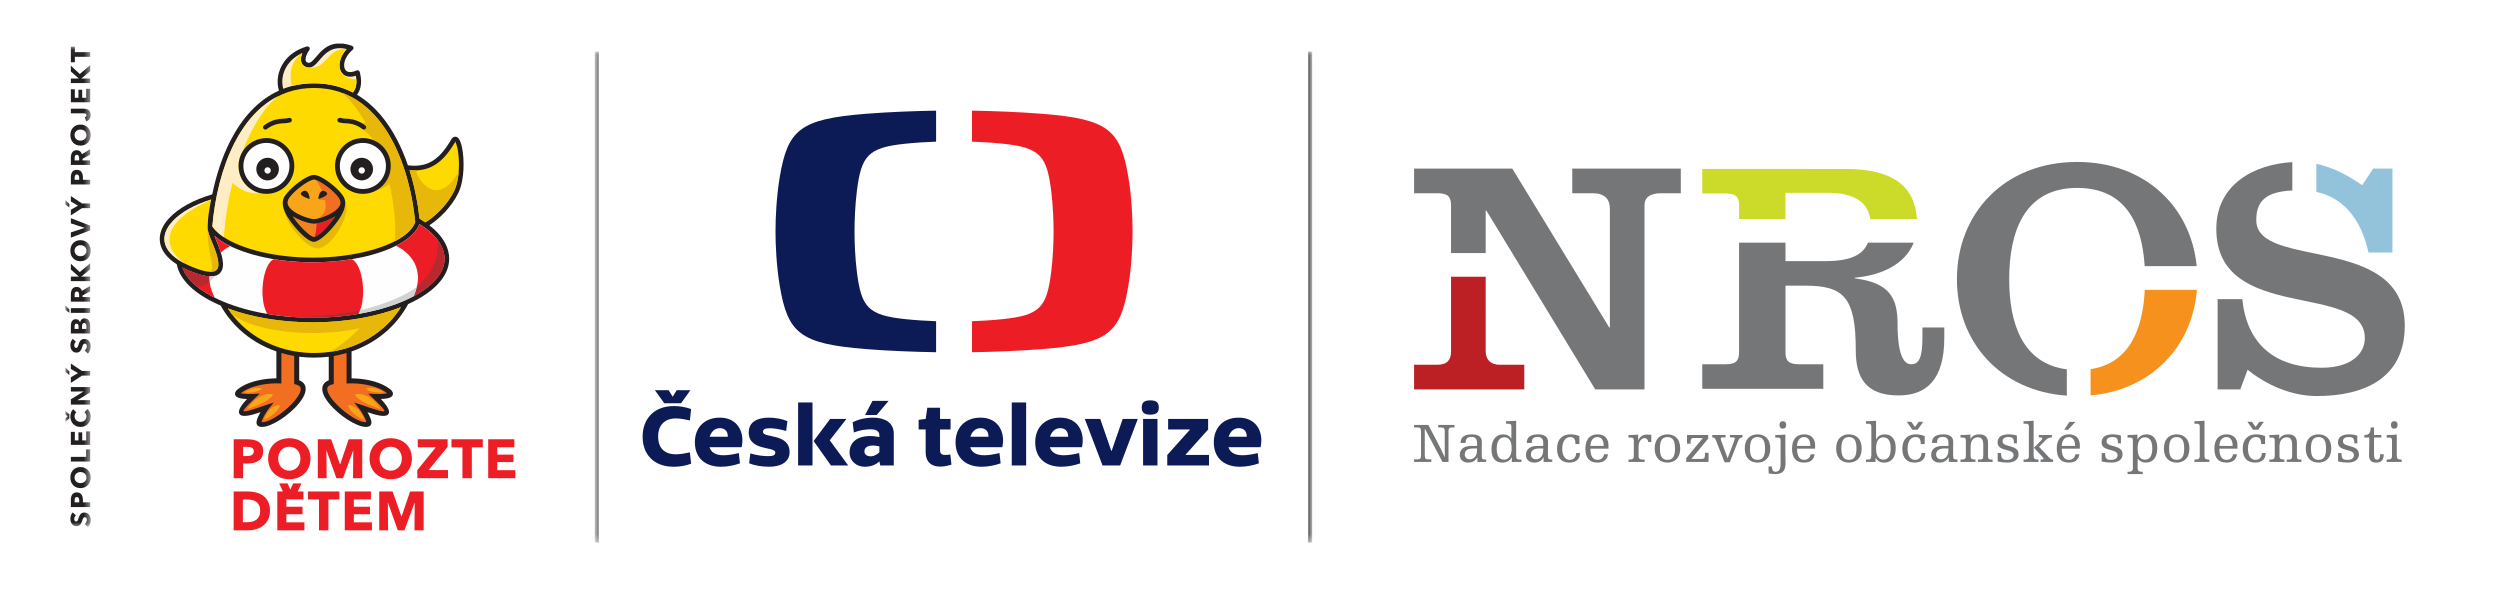 <?xml version="1.0" encoding="UTF-8"?>
<svg width="344px" height="81px" viewBox="0 0 344 81" version="1.1" xmlns="http://www.w3.org/2000/svg" xmlns:xlink="http://www.w3.org/1999/xlink">
    <!-- Generator: Sketch 48.2 (47327) - http://www.bohemiancoding.com/sketch -->
    <title>v</title>
    <desc>Created with Sketch.</desc>
    <defs>
        <polygon id="path-1" points="0.63 0.044 98.802 0.044 98.802 67.606 0.63 67.606"></polygon>
        <polygon id="path-3" points="0 0.072 3.483 0.072 3.483 66.184 0 66.184"></polygon>
        <polygon id="path-5" points="0 68.655 321.896 68.655 321.896 6.96969697e-05 0 6.96969697e-05"></polygon>
    </defs>
    <g id="Page-1" stroke="none" stroke-width="1" fill="none" fill-rule="evenodd">
        <g id="v">
            <rect id="Rectangle-14" fill="#FFFFFF" x="0" y="0" width="344" height="81"></rect>
            <g id="Group" transform="translate(9, 6)">
                <g id="Page-1">
                    <path d="M58.178,59.798 L58.178,54.447 L61.775,54.447 L61.775,55.544 L59.425,55.544 L59.425,56.549 L61.647,56.549 L61.647,57.583 L59.425,57.583 L59.425,58.695 L61.911,58.695 L61.911,59.798 L58.178,59.798 Z M55.924,55.551 L55.924,59.798 L54.632,59.798 L54.632,55.551 L53.121,55.551 L53.121,54.447 L57.435,54.447 L57.435,55.551 L55.924,55.551 Z M48.426,59.798 L48.426,58.679 L50.972,55.544 L48.486,55.544 L48.486,54.447 L52.59,54.447 L52.59,55.483 L49.983,58.679 L52.642,58.679 L52.642,59.798 L48.426,59.798 Z M46.293,57.1 C46.293,56.869 46.255,56.652 46.179,56.45 C46.104,56.248 45.999,56.076 45.866,55.933 C45.733,55.789 45.572,55.675 45.382,55.592 C45.193,55.51 44.985,55.468 44.759,55.468 C44.532,55.468 44.325,55.51 44.139,55.592 C43.953,55.675 43.791,55.789 43.656,55.933 C43.52,56.076 43.415,56.248 43.342,56.45 C43.269,56.652 43.232,56.869 43.232,57.1 C43.232,57.342 43.27,57.565 43.345,57.769 C43.421,57.973 43.526,58.148 43.659,58.294 C43.793,58.44 43.953,58.555 44.139,58.638 C44.325,58.721 44.532,58.762 44.759,58.762 C44.985,58.762 45.192,58.721 45.378,58.638 C45.565,58.555 45.726,58.44 45.862,58.294 C45.998,58.148 46.104,57.973 46.179,57.769 C46.255,57.565 46.293,57.342 46.293,57.1 Z M47.676,57.1 C47.676,57.523 47.602,57.91 47.457,58.26 C47.31,58.61 47.108,58.91 46.848,59.16 C46.589,59.408 46.28,59.601 45.923,59.737 C45.565,59.873 45.177,59.942 44.759,59.942 C44.341,59.942 43.954,59.873 43.599,59.737 C43.244,59.601 42.936,59.408 42.677,59.16 C42.418,58.91 42.215,58.61 42.069,58.26 C41.923,57.909 41.85,57.523 41.85,57.1 C41.85,56.672 41.923,56.285 42.069,55.94 C42.215,55.595 42.418,55.302 42.677,55.06 C42.936,54.817 43.244,54.631 43.599,54.5 C43.954,54.369 44.341,54.304 44.759,54.304 C45.177,54.304 45.565,54.369 45.923,54.5 C46.28,54.631 46.589,54.818 46.848,55.06 C47.108,55.302 47.31,55.595 47.457,55.94 C47.602,56.285 47.676,56.672 47.676,57.1 Z M39.58,59.798 L39.61,56.012 L39.588,56.012 L38.198,59.798 L37.291,59.798 L35.938,56.012 L35.915,56.012 L35.946,59.798 L34.729,59.798 L34.729,54.447 L36.565,54.447 L37.781,57.879 L37.812,57.879 L38.976,54.447 L40.843,54.447 L40.843,59.798 L39.58,59.798 Z M32.339,57.1 C32.339,56.869 32.301,56.652 32.225,56.45 C32.15,56.248 32.045,56.076 31.912,55.933 C31.778,55.789 31.617,55.675 31.429,55.592 C31.24,55.51 31.031,55.468 30.805,55.468 C30.578,55.468 30.371,55.51 30.185,55.592 C29.999,55.675 29.837,55.789 29.702,55.933 C29.566,56.076 29.461,56.248 29.388,56.45 C29.315,56.652 29.278,56.869 29.278,57.1 C29.278,57.342 29.316,57.565 29.392,57.769 C29.467,57.973 29.572,58.148 29.705,58.294 C29.839,58.44 29.999,58.555 30.185,58.638 C30.371,58.721 30.578,58.762 30.805,58.762 C31.031,58.762 31.238,58.721 31.424,58.638 C31.611,58.555 31.772,58.44 31.908,58.294 C32.044,58.148 32.15,57.973 32.225,57.769 C32.301,57.565 32.339,57.342 32.339,57.1 Z M33.722,57.1 C33.722,57.523 33.648,57.91 33.503,58.26 C33.356,58.61 33.154,58.91 32.894,59.16 C32.635,59.408 32.326,59.601 31.969,59.737 C31.611,59.873 31.223,59.942 30.805,59.942 C30.387,59.942 30,59.873 29.645,59.737 C29.29,59.601 28.982,59.408 28.723,59.16 C28.464,58.91 28.261,58.61 28.115,58.26 C27.969,57.909 27.896,57.523 27.896,57.1 C27.896,56.672 27.969,56.285 28.115,55.94 C28.261,55.595 28.464,55.302 28.723,55.06 C28.982,54.817 29.29,54.631 29.645,54.5 C30,54.369 30.387,54.304 30.805,54.304 C31.223,54.304 31.611,54.369 31.969,54.5 C32.326,54.631 32.635,54.818 32.894,55.06 C33.154,55.302 33.356,55.595 33.503,55.94 C33.648,56.285 33.722,56.672 33.722,57.1 Z M25.921,56.103 C25.921,55.976 25.896,55.873 25.846,55.792 C25.795,55.712 25.727,55.649 25.642,55.604 C25.556,55.558 25.459,55.528 25.35,55.513 C25.242,55.498 25.13,55.491 25.014,55.491 L24.448,55.491 L24.448,56.752 L24.991,56.752 C25.113,56.752 25.228,56.742 25.339,56.722 C25.45,56.702 25.55,56.666 25.637,56.616 C25.726,56.566 25.795,56.499 25.846,56.416 C25.896,56.333 25.921,56.229 25.921,56.103 Z M27.213,56.095 C27.213,56.407 27.155,56.671 27.04,56.885 C26.923,57.099 26.767,57.271 26.571,57.402 C26.374,57.533 26.148,57.629 25.891,57.69 C25.634,57.75 25.367,57.78 25.09,57.78 L24.448,57.78 L24.448,59.798 L23.156,59.798 L23.156,54.447 L25.12,54.447 C25.412,54.447 25.686,54.477 25.94,54.534 C26.194,54.592 26.416,54.686 26.605,54.814 C26.794,54.943 26.942,55.112 27.051,55.321 C27.159,55.529 27.213,55.788 27.213,56.095 Z" id="Fill-1" fill="#EC1D24"></path>
                    <path d="M26.805,64.285 C26.805,63.982 26.756,63.732 26.658,63.533 C26.56,63.335 26.429,63.175 26.265,63.058 C26.101,62.938 25.914,62.854 25.705,62.804 C25.497,62.754 25.282,62.729 25.059,62.729 L24.417,62.729 L24.417,65.857 L25.029,65.857 C25.261,65.857 25.484,65.831 25.698,65.778 C25.912,65.725 26.101,65.638 26.265,65.516 C26.429,65.396 26.56,65.234 26.658,65.033 C26.756,64.831 26.805,64.582 26.805,64.285 Z M36.187,62.729 L36.187,66.976 L34.895,66.976 L34.895,62.729 L33.384,62.729 L33.384,61.626 L37.699,61.626 L37.699,62.729 L36.187,62.729 Z M38.442,66.976 L38.442,61.626 L42.038,61.626 L42.038,62.721 L39.688,62.721 L39.688,63.726 L41.91,63.726 L41.91,64.761 L39.688,64.761 L39.688,65.872 L42.175,65.872 L42.175,66.976 L38.442,66.976 Z M48.033,66.976 L48.063,63.189 L48.04,63.189 L46.65,66.976 L45.743,66.976 L44.39,63.189 L44.368,63.189 L44.398,66.976 L43.182,66.976 L43.182,61.626 L45.018,61.626 L46.235,65.056 L46.265,65.056 L47.429,61.626 L49.295,61.626 L49.295,66.976 L48.033,66.976 Z M32.483,60.514 L31.339,60.514 L30.949,61.355 L30.56,60.514 L29.417,60.514 L29.931,61.626 L29.157,61.626 L29.157,66.976 L32.89,66.976 L32.89,65.872 L30.404,65.872 L30.404,64.761 L32.626,64.761 L32.626,63.726 L30.404,63.726 L30.404,62.721 L32.755,62.721 L32.755,61.626 L31.968,61.626 L32.483,60.514 Z M28.15,64.285 C28.15,64.753 28.063,65.158 27.89,65.498 C27.716,65.838 27.487,66.117 27.202,66.337 C26.917,66.556 26.596,66.717 26.239,66.821 C25.881,66.924 25.518,66.976 25.151,66.976 L23.155,66.976 L23.155,61.626 L25.09,61.626 C25.468,61.626 25.841,61.669 26.208,61.757 C26.576,61.846 26.903,61.992 27.191,62.195 C27.478,62.4 27.71,62.673 27.885,63.015 C28.062,63.358 28.15,63.781 28.15,64.286 L28.15,64.285 Z" id="Fill-3" fill="#EC1D24"></path>
                    <path d="M49.494,25.359 C49.251,25.18 48.99,25.004 48.713,24.831 C47.97,26.836 44.902,28.512 40.803,29.398 C40.001,29.571 39.152,29.716 38.264,29.828 C36.914,29.998 35.49,30.09 34.032,30.09 L34.032,30.092 L34.03,30.092 C28.766,30.092 23.897,28.868 21.274,27.05 C20.989,26.852 20.73,26.647 20.499,26.436 C20.547,26.554 20.6,26.682 20.656,26.816 C21.209,28.143 21.996,30.029 21.556,31.132 C21.428,31.452 21.212,31.703 20.878,31.857 C20.474,32.023 20.226,32.017 19.825,32.016 C19.185,32.015 18.351,31.779 17.274,31.349 C16.849,31.18 16.459,31.001 16.101,30.816 C16.701,32.529 18.553,34.079 21.2,35.275 C24.533,36.783 29.101,37.715 34.029,37.715 L34.029,37.714 L34.03,37.714 L34.031,37.714 L34.031,37.715 C38.959,37.715 43.526,36.783 46.859,35.275 C50.114,33.803 52.168,31.799 52.168,29.612 L52.167,29.612 C52.167,28.364 51.516,27.13 50.291,26.011 C50.046,25.788 49.78,25.571 49.494,25.359" id="Fill-5" fill="#231F20"></path>
                    <path d="M20.222,25.149 C20.295,25.261 20.376,25.372 20.467,25.482 C20.767,25.844 21.161,26.193 21.637,26.524 C24.161,28.272 28.89,29.45 34.03,29.45 L34.032,29.45 L34.032,29.452 C35.463,29.452 36.86,29.361 38.184,29.194 C39.038,29.086 39.87,28.944 40.668,28.771 C44.609,27.92 47.525,26.364 48.135,24.549 C47.758,20.823 46.803,16.896 45.117,13.622 C42.884,9.285 39.364,6.103 34.206,6.102 L34.206,6.103 L34.206,6.103 L34.204,6.103 L34.204,6.102 C29.047,6.103 25.527,9.286 23.294,13.621 C21.523,17.062 20.558,21.222 20.223,25.111 L20.222,25.149 Z" id="Fill-7" fill="#231F20"></path>
                    <path d="M15.912,29.982 C16.011,30.04 16.113,30.099 16.219,30.157 L16.223,30.158 C16.526,30.322 16.855,30.481 17.214,30.634 L17.215,30.633 L17.233,30.642 L17.251,30.649 L17.283,30.663 L17.287,30.664 L17.306,30.672 L17.324,30.679 L17.358,30.694 L17.361,30.695 L17.379,30.703 L17.398,30.71 L17.416,30.718 L17.434,30.725 L17.435,30.726 L17.473,30.741 L17.492,30.748 L17.51,30.755 C18.078,30.979 20.5,32.004 20.963,30.897 C21.297,30.058 20.613,28.375 20.103,27.152 C19.887,26.561 19.806,26.527 19.632,25.806 L19.629,25.793 L19.629,25.79 L19.625,25.775 L19.624,25.769 L19.619,25.751 L19.617,25.739 L19.615,25.729 L19.614,25.721 L19.613,25.714 L19.613,25.712 L19.61,25.702 L19.61,25.699 L19.61,25.697 L19.609,25.691 L19.604,25.663 L19.604,25.661 L19.604,25.66 L19.602,25.646 L19.601,25.639 L19.601,25.637 L19.6,25.632 L19.599,25.621 L19.596,25.596 L19.595,25.594 L19.595,25.589 L19.594,25.587 L19.594,25.584 L19.593,25.573 L19.593,25.572 L19.592,25.566 L19.592,25.557 L19.592,25.555 L19.591,25.549 L19.59,25.542 L19.59,25.541 L19.59,25.539 L19.59,25.531 L19.59,25.527 L19.588,25.509 L19.587,25.507 L19.587,25.504 L19.587,25.502 L19.585,25.46 C19.584,25.435 19.583,25.412 19.583,25.389 L19.583,25.385 L19.583,25.384 L19.582,25.341 L19.582,25.34 L19.582,25.325 C19.581,25.231 19.584,25.137 19.585,25.04 C19.592,24.719 19.607,24.43 19.629,24.157 L19.629,24.151 C19.637,24.057 19.645,23.968 19.655,23.878 L19.655,23.876 L19.656,23.863 C19.682,23.613 19.716,23.37 19.755,23.117 L19.755,23.114 L19.766,23.05 L19.767,23.044 L19.787,22.923 L19.79,22.905 L19.801,22.833 L19.803,22.825 C19.819,22.734 19.835,22.64 19.852,22.544 L19.854,22.537 L19.856,22.523 L19.86,22.499 L19.865,22.471 L19.867,22.461 L19.874,22.422 L19.875,22.42 L19.882,22.383 L19.892,22.323 L19.894,22.314 L19.895,22.304 L19.898,22.294 L19.911,22.224 L19.914,22.204 L19.925,22.148 L19.925,22.144 L19.933,22.101 L19.935,22.093 L19.941,22.06 L19.955,21.984 L19.956,21.978 L19.957,21.976 L19.958,21.969 L19.973,21.891 L19.978,21.862 L19.981,21.846 L19.989,21.802 L20.054,21.456 C17.731,22.179 15.913,23.222 14.805,24.387 C14.164,25.059 13.766,25.768 13.653,26.47 C13.544,27.154 13.707,27.843 14.185,28.501 L14.196,28.517 L14.205,28.53 L14.209,28.534 L14.213,28.539 L14.221,28.551 L14.228,28.559 L14.228,28.559 L14.229,28.561 L14.25,28.587 L14.26,28.601 L14.261,28.602 L14.272,28.616 L14.279,28.625 L14.283,28.63 L14.295,28.646 L14.3,28.651 L14.314,28.669 L14.334,28.693 L14.339,28.699 L14.341,28.701 L14.343,28.703 L14.355,28.719 L14.383,28.751 L14.384,28.752 L14.392,28.761 L14.398,28.769 L14.41,28.782 L14.412,28.785 L14.417,28.791 L14.417,28.791 C14.433,28.809 14.449,28.826 14.465,28.844 L14.466,28.846 L14.468,28.847 L14.472,28.851 L14.487,28.869 L14.495,28.876 L14.503,28.885 L14.507,28.889 L14.521,28.904 L14.534,28.918 L14.536,28.921 L14.548,28.933 L14.55,28.935 L14.562,28.947 L14.566,28.95 L14.573,28.958 L14.576,28.961 L14.582,28.967 L14.598,28.984 L14.604,28.991 L14.622,29.008 L14.631,29.017 L14.633,29.019 C14.651,29.036 14.669,29.055 14.687,29.072 L14.691,29.075 C14.71,29.094 14.73,29.113 14.75,29.131 L14.75,29.132 C14.773,29.152 14.795,29.173 14.818,29.193 L14.819,29.194 L14.821,29.196 L14.822,29.197 C14.858,29.228 14.895,29.262 14.933,29.294 L14.94,29.299 L14.951,29.309 C14.976,29.329 15.002,29.351 15.028,29.373 L15.029,29.373 L15.04,29.382 L15.048,29.389 L15.082,29.416 L15.109,29.437 L15.109,29.437 C15.133,29.455 15.157,29.474 15.18,29.492 L15.181,29.493 L15.217,29.52 L15.22,29.522 L15.235,29.534 L15.236,29.534 L15.254,29.547 C15.454,29.696 15.673,29.841 15.912,29.982" id="Fill-9" fill="#231F20"></path>
                    <path d="M46.174,36.259 C42.874,37.563 38.603,38.354 34.031,38.354 L34.031,38.355 L34.03,38.355 L34.029,38.355 L34.029,38.354 C29.669,38.354 25.582,37.636 22.35,36.438 C22.939,37.346 23.627,38.16 24.395,38.872 C27.008,41.297 30.539,42.571 34.205,42.571 L34.205,42.57 L34.205,42.57 L34.206,42.57 L34.206,42.57 C37.871,42.57 41.403,41.298 44.016,38.872 C44.833,38.113 45.56,37.241 46.174,36.259" id="Fill-11" fill="#231F20"></path>
                    <path d="M48.73,24.083 C48.954,24.222 49.259,24.421 49.52,24.596 C50.956,23.727 52.561,22.149 53.479,20.297 C54.29,18.659 54.268,15.937 53.941,14.391 C53.867,14.047 53.781,13.769 53.688,13.584 C53.644,13.498 53.683,13.444 53.657,13.446 C53.64,13.447 53.67,13.469 53.637,13.524 C52.644,15.231 51.599,16.389 50.286,16.985 C49.429,17.374 48.469,17.518 47.347,17.414 C48.031,19.584 48.482,21.864 48.73,24.083" id="Fill-13" fill="#231F20"></path>
                    <path d="M31.481,46.581 L31.481,42.982 C30.883,42.88 30.295,42.745 29.719,42.576 L29.719,46.411 L29.719,46.772 L29.358,46.754 L29.351,46.754 C29.22,46.748 29.055,46.746 28.866,46.749 C28.683,46.753 28.463,46.764 28.21,46.783 C26.986,46.881 25.266,47.206 24.145,48.096 L24.125,48.113 C24.151,48.119 24.18,48.126 24.211,48.133 C24.68,48.235 25.439,48.222 25.827,48.205 L26.747,48.164 L26.077,48.798 C24.805,50.001 24.427,50.476 24.509,50.563 C24.681,50.745 26.112,50.247 27.051,49.92 C27.258,49.847 27.444,49.782 27.572,49.741 L28.663,49.385 L27.947,50.282 C27.792,50.477 27.315,51.197 27.088,51.757 C27.039,51.876 27.005,51.983 26.99,52.067 C27.832,52.241 29.768,50.991 31.095,49.632 C31.506,49.212 31.852,48.783 32.083,48.383 C32.293,48.02 32.405,47.694 32.373,47.443 C32.343,47.207 32.151,47.019 31.739,46.913 L31.481,46.846 L31.481,46.581 Z" id="Fill-15" fill="#231F20"></path>
                    <path d="M36.236,43.085 L36.236,46.33 C35.683,46.539 35.41,46.9 35.352,47.356 C35.3,47.769 35.445,48.24 35.728,48.727 C35.988,49.178 36.37,49.652 36.818,50.111 C38.359,51.689 40.755,53.088 41.779,52.673 C41.825,52.654 41.869,52.629 41.907,52.598 C42.076,52.464 42.131,52.264 42.104,52.024 C42.087,51.868 42.032,51.687 41.956,51.498 C41.855,51.25 41.71,50.974 41.562,50.718 C42.633,51.082 43.978,51.478 44.397,51.034 C44.705,50.707 44.517,50.065 43.406,48.899 C43.732,48.89 44.072,48.865 44.34,48.806 C44.543,48.762 44.718,48.697 44.843,48.602 C45.052,48.442 45.133,48.235 45.029,47.97 C44.977,47.839 44.868,47.701 44.689,47.558 C43.434,46.563 41.569,46.202 40.249,46.098 C40.006,46.078 39.769,46.068 39.553,46.063 C39.491,46.062 39.432,46.061 39.376,46.061 L39.376,42.358 C41.258,41.71 42.992,40.698 44.454,39.342 C45.517,38.354 46.436,37.185 47.161,35.841 C50.624,34.266 52.807,32.067 52.807,29.613 L52.808,29.613 L52.808,29.612 C52.808,28.178 52.084,26.782 50.722,25.538 C50.522,25.356 50.308,25.177 50.08,25 C51.545,24.049 53.129,22.445 54.052,20.58 C54.93,18.807 54.915,15.901 54.567,14.259 C54.482,13.861 54.377,13.53 54.259,13.295 C54.089,12.962 53.868,12.784 53.602,12.808 C53.408,12.824 53.231,12.95 53.084,13.203 C52.157,14.795 51.201,15.867 50.023,16.401 C49.201,16.774 48.259,16.89 47.128,16.746 C46.722,15.557 46.244,14.408 45.687,13.328 C44.323,10.678 42.494,8.441 40.123,7.037 C40.341,6.752 40.51,6.402 40.604,5.986 C40.73,5.425 40.721,4.742 40.507,3.922 C40.503,3.901 40.496,3.88 40.487,3.859 C40.414,3.698 40.224,3.626 40.063,3.699 C39.51,3.949 39.089,3.973 38.806,3.845 C38.653,3.776 38.537,3.658 38.463,3.507 C38.38,3.339 38.343,3.128 38.356,2.891 C38.39,2.263 38.766,1.49 39.532,0.845 L39.531,0.845 C39.574,0.809 39.607,0.763 39.626,0.706 C39.685,0.54 39.597,0.358 39.43,0.3 C38.977,0.14 38.566,0.045 38.19,6.96969697e-05 L37.24,6.96969697e-05 C35.907,0.174 35.131,1.083 34.497,1.824 C34.056,2.341 33.702,2.755 33.336,2.62 C33.278,2.599 33.23,2.573 33.193,2.545 C33.097,2.469 33.053,2.352 33.046,2.216 C33.037,2.039 33.084,1.832 33.159,1.63 C33.265,1.342 33.423,1.072 33.559,0.896 L33.559,0.896 C33.619,0.818 33.642,0.714 33.613,0.612 C33.564,0.443 33.387,0.345 33.217,0.395 C31.768,0.819 30.739,1.597 30.086,2.515 C29.651,3.129 29.382,3.803 29.267,4.478 C29.152,5.153 29.192,5.83 29.372,6.444 L29.379,6.469 C26.47,7.785 24.29,10.285 22.723,13.328 C21.56,15.586 20.737,18.147 20.206,20.74 C17.615,21.5 15.577,22.649 14.341,23.946 C13.611,24.712 13.156,25.535 13.022,26.369 C12.886,27.222 13.084,28.074 13.666,28.876 C14.046,29.4 14.594,29.903 15.323,30.368 C15.723,32.526 17.813,34.446 20.937,35.859 C21.077,35.922 21.218,35.983 21.361,36.045 C22.068,37.303 22.947,38.404 23.957,39.342 C25.417,40.698 27.149,41.709 29.03,42.357 L29.03,46.061 C28.974,46.061 28.915,46.062 28.853,46.063 C28.637,46.068 28.4,46.078 28.157,46.098 C26.837,46.202 24.972,46.563 23.717,47.558 C23.538,47.701 23.429,47.839 23.377,47.97 C23.273,48.235 23.354,48.442 23.563,48.602 C23.688,48.697 23.863,48.762 24.066,48.806 C24.334,48.865 24.674,48.89 25,48.899 C23.889,50.065 23.7,50.707 24.009,51.034 C24.428,51.478 25.774,51.082 26.844,50.718 C26.696,50.974 26.551,51.25 26.45,51.498 C26.374,51.687 26.319,51.868 26.302,52.024 C26.275,52.264 26.33,52.464 26.499,52.598 C26.537,52.629 26.581,52.654 26.627,52.673 C27.651,53.088 30.047,51.689 31.588,50.111 C32.036,49.652 32.418,49.178 32.678,48.727 C32.961,48.24 33.106,47.769 33.054,47.356 C32.996,46.9 32.723,46.539 32.17,46.33 L32.17,43.084 C32.841,43.169 33.52,43.211 34.205,43.211 L34.205,43.213 L34.205,43.213 L34.206,43.213 L34.206,43.211 C34.888,43.211 35.567,43.169 36.236,43.085" id="Fill-17" fill="#231F20"></path>
                    <path d="M36.925,46.581 L36.925,42.983 C37.523,42.881 38.111,42.747 38.687,42.577 L38.687,46.411 L38.687,46.772 L39.048,46.754 L39.055,46.754 C39.186,46.748 39.351,46.746 39.54,46.749 C39.723,46.753 39.942,46.764 40.195,46.783 C41.42,46.881 43.14,47.206 44.261,48.096 L44.281,48.113 C44.255,48.119 44.226,48.126 44.195,48.133 C43.726,48.235 42.967,48.222 42.579,48.205 L41.658,48.164 L42.329,48.798 C43.601,50.001 43.979,50.476 43.896,50.563 C43.725,50.745 42.294,50.247 41.355,49.92 C41.148,49.847 40.962,49.782 40.834,49.741 L39.742,49.385 L40.459,50.282 C40.614,50.477 41.091,51.197 41.318,51.757 C41.366,51.876 41.401,51.983 41.416,52.067 C40.574,52.241 38.638,50.991 37.311,49.632 C36.9,49.212 36.554,48.783 36.322,48.383 C36.113,48.02 36.001,47.694 36.033,47.443 C36.062,47.207 36.255,47.019 36.667,46.913 L36.925,46.846 L36.925,46.581 Z" id="Fill-19" fill="#231F20"></path>
                    <path d="M34.205,5.459 L34.206,5.459 L34.206,5.461 C36.222,5.461 37.999,5.917 39.556,6.723 C39.749,6.494 39.9,6.203 39.98,5.845 C40.069,5.455 40.074,4.985 39.966,4.424 C39.391,4.615 38.912,4.595 38.543,4.429 C38.248,4.297 38.029,4.074 37.889,3.79 C37.757,3.523 37.698,3.204 37.717,2.858 C37.753,2.201 38.072,1.432 38.706,0.749 C36.684,0.25 35.721,1.377 34.983,2.24 C34.381,2.945 33.899,3.51 33.115,3.221 C32.995,3.177 32.891,3.12 32.803,3.051 C32.539,2.846 32.424,2.563 32.407,2.249 C32.393,1.977 32.456,1.685 32.558,1.41 C32.571,1.372 32.585,1.335 32.601,1.298 C31.715,1.694 31.058,2.253 30.607,2.886 C30.23,3.417 29.998,4.001 29.899,4.583 C29.802,5.148 29.83,5.71 29.973,6.22 C31.248,5.73 32.655,5.461 34.205,5.461 L34.205,5.459 Z" id="Fill-21" fill="#231F20"></path>
                    <path d="M31.481,46.581 L31.481,42.982 C30.883,42.88 30.295,42.745 29.719,42.576 L29.719,46.411 L29.719,46.772 L29.358,46.754 L29.351,46.754 C29.22,46.748 29.055,46.746 28.866,46.749 C28.683,46.753 28.463,46.764 28.21,46.783 C26.986,46.881 25.266,47.206 24.145,48.096 L24.125,48.113 C24.151,48.119 24.18,48.126 24.211,48.133 C24.68,48.235 25.439,48.222 25.827,48.205 L26.747,48.164 L26.077,48.798 C24.805,50.001 24.427,50.476 24.509,50.563 C24.681,50.745 26.112,50.247 27.051,49.92 C27.258,49.847 27.444,49.782 27.572,49.741 L28.663,49.385 L27.947,50.282 C27.792,50.477 27.315,51.197 27.088,51.757 C27.039,51.876 27.005,51.983 26.99,52.067 C27.832,52.241 29.768,50.991 31.095,49.632 C31.506,49.212 31.852,48.783 32.083,48.383 C32.293,48.02 32.405,47.694 32.373,47.443 C32.343,47.207 32.151,47.019 31.739,46.913 L31.481,46.846 L31.481,46.581 Z" id="Fill-23" fill="#F26F21"></path>
                    <path d="M38.687,42.577 L38.687,46.411 L38.687,46.772 L39.048,46.755 L39.055,46.754 C39.186,46.749 39.351,46.746 39.54,46.75 C39.723,46.754 39.942,46.764 40.195,46.784 C41.42,46.882 43.14,47.207 44.261,48.097 L44.281,48.113 C44.255,48.12 44.226,48.127 44.195,48.134 C43.726,48.235 42.967,48.223 42.579,48.205 L41.658,48.164 L42.329,48.798 C43.601,50 43.979,50.476 43.897,50.563 C43.725,50.745 42.294,50.247 41.355,49.92 C41.148,49.848 40.962,49.783 40.834,49.741 L39.742,49.385 L40.459,50.282 C40.614,50.477 41.091,51.197 41.318,51.757 C41.366,51.876 41.401,51.983 41.416,52.067 C40.574,52.241 38.638,50.991 37.311,49.633 C36.9,49.212 36.554,48.783 36.322,48.383 C36.113,48.02 36.001,47.694 36.033,47.443 C36.062,47.208 36.255,47.02 36.667,46.913 L36.925,46.846 L36.925,46.581 L36.925,42.984 C37.523,42.882 38.111,42.747 38.687,42.577" id="Fill-25" fill="#F26F21"></path>
                    <path d="M25.016,50.277 C27.034,49.649 28.185,48.974 28.594,48.288 C27.861,48.037 26.27,48.352 25.016,50.277" id="Fill-27" fill="#F9A51A"></path>
                    <path d="M27.296,51.764 C28.383,51.368 29.326,50.491 29.528,49.75 C29.097,49.742 27.969,49.889 27.296,51.764" id="Fill-29" fill="#F9A51A"></path>
                    <path d="M24.585,47.983 C26.136,48.107 26.653,47.752 27.062,47.494 C26.897,47.443 26.045,47.039 24.585,47.983" id="Fill-31" fill="#F9A51A"></path>
                    <path d="M43.389,50.277 C41.372,49.649 40.221,48.974 39.812,48.288 C40.545,48.037 42.136,48.352 43.389,50.277" id="Fill-33" fill="#F9A51A"></path>
                    <path d="M41.11,51.764 C40.023,51.368 39.08,50.491 38.878,49.75 C39.309,49.742 40.437,49.889 41.11,51.764" id="Fill-35" fill="#F9A51A"></path>
                    <path d="M43.821,47.983 C42.27,48.107 41.752,47.752 41.343,47.494 C41.509,47.443 42.361,47.039 43.821,47.983" id="Fill-37" fill="#F9A51A"></path>
                    <path d="M20.222,25.149 C20.295,25.261 20.376,25.372 20.467,25.482 C20.767,25.844 21.161,26.193 21.637,26.524 C24.161,28.272 28.89,29.45 34.03,29.45 L34.032,29.45 L34.032,29.452 C35.463,29.452 36.86,29.361 38.184,29.194 C39.038,29.086 39.87,28.944 40.668,28.771 C44.609,27.92 47.525,26.364 48.135,24.549 C47.758,20.823 46.803,16.896 45.117,13.622 C42.884,9.285 39.364,6.103 34.206,6.102 L34.206,6.103 L34.206,6.103 L34.204,6.103 L34.204,6.102 C29.047,6.103 25.527,9.286 23.294,13.621 C21.523,17.062 20.558,21.222 20.223,25.111 L20.222,25.149 Z" id="Fill-39" fill="#FFDA00"></path>
                    <path d="M46.174,36.259 C42.874,37.563 38.603,38.354 34.031,38.354 L34.031,38.355 L34.03,38.355 L34.029,38.355 L34.029,38.354 C29.669,38.354 25.582,37.636 22.35,36.438 C22.939,37.346 23.627,38.16 24.395,38.872 C27.008,41.297 30.539,42.571 34.205,42.571 L34.205,42.57 L34.205,42.57 L34.206,42.57 L34.206,42.57 C37.871,42.57 41.403,41.298 44.016,38.872 C44.833,38.113 45.56,37.241 46.174,36.259" id="Fill-41" fill="#FFDA00"></path>
                    <path d="M48.73,24.083 C48.954,24.222 49.259,24.421 49.52,24.596 C50.956,23.727 52.561,22.149 53.479,20.297 C54.29,18.659 54.268,15.937 53.941,14.391 C53.867,14.047 53.781,13.769 53.688,13.584 C53.644,13.498 53.683,13.444 53.657,13.446 C53.64,13.447 53.67,13.469 53.637,13.524 C52.644,15.231 51.599,16.389 50.286,16.985 C49.429,17.374 48.469,17.518 47.347,17.414 C48.031,19.584 48.482,21.864 48.73,24.083" id="Fill-43" fill="#FFDA00"></path>
                    <path d="M48.275,17.443 C48.337,18.52 51.078,22.867 54.114,17.653 C54.037,18.616 53.841,19.565 53.479,20.297 C53.463,20.328 53.448,20.359 53.433,20.389 L53.429,20.396 L53.417,20.418 C53.405,20.442 53.393,20.466 53.38,20.49 L53.365,20.518 L53.332,20.582 L53.312,20.617 L53.28,20.675 L53.248,20.732 L53.231,20.762 L53.199,20.817 L53.176,20.858 L53.148,20.906 L53.118,20.956 L53.095,20.993 L53.065,21.041 L53.032,21.095 L53.011,21.127 L52.978,21.182 L52.952,21.22 L52.92,21.27 L52.887,21.321 L52.864,21.355 L52.838,21.393 L52.797,21.454 L52.745,21.529 L52.742,21.534 L52.718,21.569 L52.678,21.623 C52.658,21.652 52.638,21.68 52.618,21.708 L52.617,21.709 L52.605,21.723 C52.534,21.821 52.461,21.919 52.387,22.013 L52.359,22.049 L52.306,22.114 L52.304,22.118 L52.251,22.183 L52.228,22.211 L52.191,22.255 L52.159,22.293 L52.128,22.33 L52.087,22.379 L52.049,22.423 L52.035,22.439 L51.977,22.506 L51.968,22.515 L51.91,22.581 L51.895,22.597 L51.846,22.652 L51.814,22.686 C51.777,22.726 51.74,22.766 51.704,22.806 L51.679,22.83 C51.656,22.855 51.632,22.88 51.609,22.904 C51.582,22.932 51.555,22.96 51.528,22.987 C51.471,23.046 51.413,23.103 51.355,23.159 L51.347,23.167 L51.301,23.21 L51.271,23.239 L51.22,23.289 L51.2,23.307 L51.135,23.368 L51.135,23.368 L51.066,23.43 L51.057,23.439 L51.008,23.483 L50.975,23.511 L50.919,23.561 L50.917,23.563 C50.848,23.625 50.778,23.684 50.708,23.742 L50.682,23.764 C50.641,23.798 50.6,23.832 50.559,23.864 L50.531,23.887 L50.45,23.95 C50.415,23.978 50.379,24.006 50.343,24.033 C50.269,24.09 50.195,24.145 50.121,24.198 L50.11,24.206 C50.063,24.239 50.016,24.273 49.969,24.305 L49.967,24.306 L49.896,24.355 L49.895,24.355 L49.84,24.392 L49.794,24.423 L49.767,24.441 L49.732,24.464 L49.689,24.491 L49.657,24.511 L49.608,24.543 L49.6,24.547 L49.539,24.585 L49.519,24.598 C49.463,24.558 49.234,24.4 48.73,24.087 C48.604,22.956 48.426,21.81 48.19,20.67 L48.183,20.637 C48.161,20.532 48.139,20.426 48.116,20.32 L48.114,20.314 L48.096,20.228 L48.09,20.201 L48.088,20.193 C48.056,20.047 48.022,19.901 47.988,19.754 L47.987,19.75 C47.971,19.681 47.954,19.611 47.937,19.541 L47.934,19.526 L47.932,19.518 L47.906,19.414 L47.888,19.337 L47.879,19.301 L47.874,19.282 C47.857,19.214 47.84,19.148 47.823,19.081 L47.821,19.075 L47.796,18.976 L47.792,18.962 L47.77,18.876 L47.759,18.838 C47.741,18.77 47.723,18.702 47.705,18.634 L47.703,18.627 L47.675,18.525 L47.672,18.515 L47.644,18.413 L47.639,18.398 C47.62,18.327 47.6,18.257 47.58,18.186 L47.558,18.11 L47.547,18.075 L47.541,18.051 C47.522,17.985 47.502,17.92 47.483,17.854 L47.455,17.761 L47.449,17.744 L47.419,17.645 L47.416,17.634 L47.407,17.606 C47.387,17.542 47.368,17.478 47.347,17.415 L47.393,17.419 L47.4,17.42 L47.408,17.42 L47.452,17.424 L47.453,17.424 L47.467,17.425 L47.483,17.426 L47.497,17.427 L47.504,17.428 L47.513,17.429 L47.527,17.429 L47.542,17.43 L47.556,17.431 L47.557,17.431 L47.572,17.432 L47.587,17.433 L47.601,17.434 L47.607,17.434 L47.616,17.435 L47.631,17.436 L47.646,17.436 L47.659,17.437 L47.66,17.438 L47.675,17.438 L47.69,17.438 L47.704,17.439 L47.719,17.44 L47.734,17.44 L47.748,17.441 L47.751,17.441 L47.806,17.443 L47.812,17.443 L47.821,17.444 L47.823,17.444 C47.977,17.449 48.127,17.448 48.275,17.443" id="Fill-45" fill="#E7B809"></path>
                    <path d="M34.205,5.459 L34.206,5.459 L34.206,5.461 C36.222,5.461 37.999,5.917 39.556,6.723 C39.749,6.494 39.9,6.203 39.98,5.845 C40.069,5.455 40.074,4.985 39.966,4.424 C39.391,4.615 38.912,4.595 38.543,4.429 C38.248,4.297 38.029,4.074 37.889,3.79 C37.757,3.523 37.698,3.204 37.717,2.858 C37.753,2.201 38.072,1.432 38.706,0.749 C36.684,0.25 35.721,1.377 34.983,2.24 C34.381,2.945 33.899,3.51 33.115,3.221 C32.995,3.177 32.891,3.12 32.803,3.051 C32.539,2.846 32.424,2.563 32.407,2.249 C32.393,1.977 32.456,1.685 32.558,1.41 C32.571,1.372 32.585,1.335 32.601,1.298 C31.715,1.694 31.058,2.253 30.607,2.886 C30.23,3.417 29.998,4.001 29.899,4.583 C29.802,5.148 29.83,5.71 29.973,6.22 C31.248,5.73 32.655,5.461 34.205,5.461 L34.205,5.459 Z" id="Fill-47" fill="#FFEEC5"></path>
                    <path d="M31.135,5.846 C30.81,4.225 30.961,2.455 32.524,1.334 C32.549,1.322 32.575,1.31 32.601,1.298 C32.585,1.336 32.571,1.373 32.558,1.41 C32.456,1.685 32.393,1.977 32.407,2.249 C32.424,2.563 32.539,2.846 32.803,3.051 C32.891,3.119 32.995,3.178 33.115,3.221 L33.126,3.225 L33.14,3.23 C33.279,3.278 33.409,3.3 33.531,3.299 C36.001,3.558 36.018,0.55 38.696,0.761 C38.068,1.44 37.753,2.206 37.717,2.858 C37.698,3.204 37.757,3.524 37.889,3.79 C37.963,3.941 38.06,4.076 38.179,4.186 C38.496,4.605 39.106,4.892 40.033,4.899 C40.064,5.256 40.042,5.571 39.98,5.845 C39.9,6.203 39.749,6.493 39.556,6.723 C37.999,5.918 36.222,5.461 34.206,5.461 L34.206,5.46 L34.205,5.46 L34.204,5.46 L34.204,5.46 C33.112,5.46 32.09,5.596 31.135,5.846" id="Fill-49" fill="#FFDA00"></path>
                    <path d="M29.267,7.239 C27.636,8.438 25.835,11.09 24.4,14.739 L24.453,14.729 C23.996,15.424 23.761,16.272 23.838,17.166 L23.837,17.165 L23.837,17.167 L23.837,17.167 L23.838,17.167 C23.929,18.223 24.439,19.142 25.19,19.773 C25.656,20.166 26.215,20.447 26.824,20.583 C26.379,20.63 25.899,20.605 25.406,20.497 C24.428,20.281 23.58,19.779 22.992,19.138 C22.411,21.426 21.987,23.947 21.799,26.633 C21.745,26.596 21.691,26.56 21.638,26.524 C21.258,26.261 20.932,25.987 20.664,25.704 C20.561,25.589 20.488,25.506 20.467,25.481 L20.459,25.47 L20.455,25.466 L20.45,25.461 L20.446,25.456 L20.442,25.451 L20.438,25.445 L20.434,25.44 L20.433,25.439 L20.409,25.409 L20.406,25.405 L20.405,25.404 L20.404,25.403 L20.398,25.396 C20.379,25.371 20.359,25.345 20.341,25.32 L20.335,25.311 L20.334,25.311 L20.331,25.306 L20.308,25.274 C20.288,25.246 20.269,25.219 20.251,25.191 L20.25,25.191 L20.25,25.19 L20.249,25.189 L20.225,25.152 L20.222,25.148 L20.223,25.111 C20.557,21.221 21.523,17.062 23.294,13.622 C24.725,10.842 26.686,8.536 29.267,7.239" id="Fill-51" fill="#FFEEC5"></path>
                    <path d="M40.748,10.912 C40.925,10.908 41.121,10.921 41.321,10.953 C40.276,9.128 39.157,7.683 38.129,6.794 L38.13,6.795 C38.173,6.811 38.216,6.828 38.259,6.845 L38.287,6.856 C38.424,6.91 38.559,6.967 38.693,7.026 L38.701,7.03 C38.747,7.05 38.793,7.071 38.838,7.092 L38.839,7.093 C38.977,7.156 39.113,7.223 39.247,7.292 L39.252,7.295 C39.431,7.388 39.608,7.485 39.781,7.588 L39.785,7.59 C39.912,7.665 40.038,7.743 40.162,7.823 L40.175,7.832 C40.215,7.857 40.254,7.883 40.294,7.91 L40.306,7.918 C40.426,7.999 40.546,8.082 40.663,8.167 L40.679,8.179 C40.792,8.261 40.904,8.345 41.013,8.432 L41.043,8.455 C41.077,8.482 41.11,8.508 41.143,8.535 L41.182,8.567 C41.284,8.65 41.385,8.735 41.485,8.822 L41.523,8.855 C41.552,8.881 41.581,8.906 41.611,8.933 L41.67,8.986 C41.708,9.021 41.746,9.055 41.784,9.091 L41.861,9.163 L41.929,9.227 L41.988,9.285 C42.021,9.316 42.054,9.348 42.087,9.381 C42.119,9.413 42.151,9.445 42.184,9.478 C42.202,9.496 42.219,9.513 42.236,9.531 L42.303,9.6 L42.375,9.675 L42.434,9.738 C42.476,9.783 42.519,9.829 42.561,9.875 L42.609,9.927 C42.636,9.957 42.663,9.988 42.69,10.019 L42.724,10.058 C42.75,10.086 42.775,10.115 42.8,10.144 L42.854,10.206 C42.893,10.252 42.932,10.297 42.97,10.343 L43.03,10.415 C43.052,10.441 43.073,10.468 43.095,10.494 L43.135,10.543 C43.184,10.605 43.234,10.667 43.283,10.73 L43.309,10.763 C43.329,10.788 43.348,10.813 43.368,10.839 L43.432,10.923 L43.483,10.991 C43.517,11.037 43.552,11.083 43.586,11.13 L43.593,11.139 L43.593,11.139 L43.603,11.153 C43.637,11.198 43.669,11.244 43.703,11.291 L43.748,11.354 L43.823,11.461 L43.861,11.516 C43.896,11.566 43.93,11.617 43.965,11.668 L44.007,11.732 L44.07,11.826 L44.117,11.898 C44.143,11.936 44.167,11.974 44.191,12.012 L44.228,12.069 C44.26,12.12 44.292,12.171 44.324,12.222 L44.359,12.278 C44.384,12.321 44.41,12.363 44.436,12.404 L44.463,12.45 C44.496,12.503 44.528,12.558 44.559,12.611 L44.593,12.669 C44.618,12.711 44.642,12.754 44.667,12.796 L44.7,12.855 C44.727,12.901 44.754,12.949 44.78,12.996 L44.797,13.027 C44.83,13.085 44.863,13.145 44.895,13.205 L44.92,13.249 C44.945,13.297 44.971,13.344 44.996,13.392 L45.022,13.441 C45.054,13.501 45.085,13.561 45.116,13.622 C45.143,13.673 45.169,13.724 45.195,13.776 L45.199,13.784 L45.221,13.83 C45.241,13.867 45.26,13.906 45.279,13.943 L45.303,13.993 L45.355,14.099 L45.385,14.164 L45.434,14.265 L45.466,14.333 L45.508,14.423 L45.542,14.497 L45.585,14.589 L45.622,14.672 L45.654,14.742 L45.695,14.835 L45.73,14.913 L45.769,15.003 L45.8,15.075 L45.839,15.167 L45.868,15.237 L45.914,15.346 L45.937,15.4 L45.976,15.496 L46.011,15.582 L46.047,15.672 L46.079,15.755 L46.109,15.831 L46.141,15.912 C46.176,16.001 46.21,16.09 46.244,16.18 L46.26,16.224 C46.397,16.59 46.526,16.961 46.648,17.335 L46.661,17.376 L46.701,17.499 L46.718,17.551 C46.751,17.655 46.783,17.76 46.815,17.864 L46.823,17.891 L46.862,18.02 L46.88,18.079 L46.914,18.196 L46.931,18.253 L46.967,18.378 L46.979,18.419 L47.015,18.547 L47.035,18.617 L47.064,18.72 L47.084,18.799 L47.11,18.892 L47.135,18.987 L47.16,19.081 L47.168,19.113 C47.257,19.453 47.34,19.794 47.418,20.137 L47.42,20.143 L47.455,20.298 L47.459,20.321 L47.492,20.47 L47.499,20.501 C47.523,20.613 47.547,20.723 47.569,20.835 L47.574,20.856 L47.602,21 L47.61,21.036 L47.638,21.179 L47.646,21.222 L47.672,21.354 L47.68,21.395 L47.707,21.54 L47.713,21.574 L47.738,21.709 L47.747,21.765 L47.771,21.899 L47.775,21.921 C47.928,22.8 48.047,23.68 48.135,24.548 C47.807,25.524 46.813,26.425 45.351,27.182 C45.493,24.52 45.182,21.844 44.587,19.329 C44.095,19.709 43.498,20.005 42.837,20.17 C43.039,20.055 43.229,19.922 43.406,19.773 C44.157,19.141 44.667,18.223 44.758,17.167 L44.759,17.167 L44.759,17.166 L44.758,17.165 C44.849,16.109 44.504,15.116 43.871,14.366 C43.486,13.906 42.992,13.538 42.425,13.299 C41.859,12.574 41.302,12.086 40.906,11.789 C41.042,11.867 41.217,11.836 41.317,11.71 C41.426,11.571 41.402,11.369 41.263,11.261 L41.261,11.259 C41.156,11.176 41.045,11.098 40.929,11.022 C40.87,10.985 40.809,10.948 40.748,10.912" id="Fill-53" fill="#E7B809"></path>
                    <path d="M40.472,39.167 C38.609,39.584 36.402,39.826 34.035,39.826 C28.985,39.826 24.658,38.726 22.857,37.165 C22.681,36.929 22.511,36.686 22.349,36.437 L22.445,36.472 L22.499,36.492 L22.501,36.493 C22.553,36.511 22.604,36.53 22.655,36.548 L22.655,36.548 L22.689,36.56 C22.775,36.59 22.862,36.622 22.951,36.652 L22.966,36.656 L22.971,36.658 C23.021,36.675 23.072,36.693 23.122,36.709 L23.203,36.735 L23.315,36.772 C23.391,36.797 23.467,36.821 23.543,36.846 L23.617,36.868 L23.762,36.913 L23.764,36.914 L23.867,36.944 L23.938,36.966 L23.947,36.969 L24.089,37.01 L24.193,37.041 L24.274,37.064 L24.281,37.066 L24.42,37.105 L24.427,37.107 L24.509,37.13 L24.618,37.16 L24.621,37.16 L24.755,37.197 L24.762,37.199 L24.849,37.222 C24.936,37.245 25.022,37.267 25.11,37.29 L25.204,37.312 L25.296,37.335 L25.382,37.357 L25.452,37.374 L25.554,37.398 L25.649,37.42 L25.71,37.435 L25.811,37.458 L25.913,37.482 L25.986,37.498 L26.118,37.527 L26.147,37.533 L26.266,37.559 L26.356,37.578 L26.427,37.593 L26.531,37.615 L26.606,37.629 L26.72,37.652 L26.793,37.668 L26.883,37.684 L26.979,37.703 L27.081,37.723 L27.17,37.739 L27.244,37.753 L27.347,37.772 L27.451,37.79 L27.531,37.804 L27.615,37.819 L27.716,37.836 L27.826,37.854 L27.9,37.866 L27.999,37.882 L28.082,37.896 L28.203,37.914 L28.277,37.926 L28.365,37.939 L28.468,37.954 L28.581,37.971 L28.647,37.98 L28.766,37.997 L28.842,38.007 L28.946,38.021 L29.048,38.034 L29.122,38.044 L29.236,38.059 L29.331,38.071 L29.431,38.082 L29.515,38.092 L29.615,38.104 L29.755,38.119 L29.792,38.124 L29.942,38.14 L29.991,38.145 L30.144,38.16 L30.19,38.165 L30.307,38.177 L30.406,38.186 L30.475,38.193 L30.613,38.205 L30.654,38.209 L30.796,38.22 L30.936,38.232 L30.977,38.235 L31.115,38.246 L31.184,38.251 L31.368,38.264 L31.369,38.264 L31.517,38.273 L31.588,38.278 L31.741,38.287 L31.778,38.289 L31.925,38.297 L31.987,38.301 L32.108,38.307 L32.193,38.311 L32.3,38.316 L32.392,38.32 L32.516,38.324 L32.586,38.327 L32.61,38.328 L32.678,38.331 L32.803,38.335 L32.811,38.335 C32.872,38.337 32.934,38.338 32.996,38.341 L33.012,38.34 C33.076,38.342 33.139,38.344 33.202,38.346 C33.387,38.349 33.574,38.351 33.76,38.353 L33.822,38.353 L33.825,38.353 C33.893,38.354 33.961,38.354 34.029,38.354 L34.029,38.355 L34.03,38.355 L34.031,38.355 L34.031,38.354 C34.1,38.354 34.17,38.354 34.239,38.353 L34.245,38.353 C34.312,38.353 34.379,38.353 34.446,38.351 L34.448,38.351 C34.501,38.351 34.554,38.35 34.606,38.35 L34.657,38.349 L34.749,38.347 L34.875,38.345 L34.966,38.342 L35.082,38.34 L35.154,38.338 L35.294,38.333 L35.391,38.33 L35.496,38.326 L35.587,38.324 L35.705,38.318 L35.82,38.313 L35.91,38.309 L36.01,38.304 L36.117,38.298 L36.232,38.292 L36.324,38.287 L36.409,38.282 L36.538,38.274 L36.619,38.269 L36.754,38.259 L36.803,38.256 L36.951,38.245 L37.024,38.239 L37.165,38.229 L37.212,38.225 L37.35,38.213 L37.451,38.204 L37.555,38.195 L37.633,38.188 L37.752,38.177 L37.844,38.168 L37.97,38.155 L38.031,38.149 L38.159,38.135 L38.242,38.126 L38.385,38.11 L38.423,38.106 L38.567,38.09 L38.64,38.081 L38.784,38.064 L38.822,38.059 L38.951,38.043 L39.043,38.03 L39.155,38.016 L39.226,38.006 L39.375,37.986 L39.418,37.979 L39.583,37.956 L39.612,37.951 C39.664,37.944 39.717,37.937 39.769,37.928 L39.811,37.922 L39.95,37.9 L40.006,37.891 C40.062,37.882 40.118,37.873 40.174,37.864 L40.195,37.861 C40.294,37.844 40.393,37.827 40.493,37.811 L40.586,37.794 C40.648,37.783 40.71,37.773 40.771,37.761 L40.772,37.761 C40.834,37.75 40.896,37.739 40.957,37.727 L40.962,37.726 L41.014,37.716 L41.152,37.689 C41.21,37.678 41.268,37.668 41.325,37.657 L41.327,37.655 L41.448,37.631 L41.516,37.618 L41.642,37.591 L41.696,37.58 L41.794,37.559 L41.817,37.554 C41.915,37.533 42.014,37.512 42.111,37.489 L42.112,37.489 C42.352,37.435 42.591,37.379 42.826,37.32 L42.851,37.314 C43.079,37.257 43.304,37.199 43.526,37.137 L43.56,37.128 L43.682,37.094 L43.751,37.075 L43.82,37.054 L43.829,37.052 L43.889,37.034 L43.939,37.02 L43.958,37.015 L44.015,36.997 L44.027,36.994 L44.077,36.979 L44.163,36.954 L44.183,36.948 L44.231,36.933 L44.244,36.929 L44.245,36.929 L44.401,36.881 L44.403,36.881 L44.501,36.85 L44.533,36.84 L44.605,36.817 L44.692,36.79 L44.701,36.786 L44.75,36.771 L44.767,36.764 L44.834,36.743 L44.836,36.743 L44.9,36.721 L44.903,36.721 L44.958,36.702 L44.965,36.699 L45,36.688 L45.002,36.687 L45.078,36.661 L45.199,36.62 L45.226,36.611 L45.228,36.61 L45.235,36.608 L45.237,36.606 L45.366,36.561 L45.391,36.553 L45.51,36.509 L45.542,36.498 L45.547,36.496 L45.552,36.495 L45.562,36.492 L45.703,36.44 L45.704,36.439 L45.705,36.439 L45.71,36.437 L45.713,36.436 L45.715,36.435 L45.717,36.434 L45.721,36.433 L45.724,36.432 L45.727,36.431 L45.727,36.431 L45.732,36.429 L45.735,36.428 L45.738,36.426 L45.738,36.426 L45.743,36.424 L45.746,36.424 L45.749,36.422 L45.75,36.422 L45.754,36.42 L45.757,36.419 L45.76,36.419 L45.761,36.418 L45.766,36.417 L45.768,36.415 L45.771,36.415 L45.772,36.414 L45.777,36.413 L45.779,36.411 L45.782,36.41 L45.782,36.41 L45.788,36.408 L45.791,36.407 L45.793,36.406 L45.793,36.406 L45.823,36.394 L45.826,36.394 L45.835,36.39 L45.837,36.389 L45.843,36.388 L45.846,36.386 L45.848,36.385 L45.857,36.382 L45.86,36.381 L45.865,36.379 L45.868,36.378 L45.871,36.377 L45.874,36.376 L45.876,36.375 L45.878,36.373 L45.881,36.373 C45.98,36.335 46.078,36.298 46.174,36.26 C44.625,38.722 42.288,40.579 39.565,41.608 L39.562,41.609 C38.575,41.981 37.541,42.248 36.481,42.404 C38.045,41.433 39.366,40.345 40.472,39.167" id="Fill-55" fill="#E7B809"></path>
                    <path d="M19.585,25.46 C19.584,25.436 19.583,25.412 19.583,25.389 C19.583,25.412 19.584,25.436 19.585,25.46 M51.914,28.267 C51.991,28.488 52.053,28.708 52.101,28.924 C52.145,29.152 52.167,29.382 52.167,29.612 L52.168,29.612 C52.168,31.799 50.114,33.803 46.859,35.275 C43.526,36.783 38.959,37.715 34.031,37.715 L34.031,37.714 L34.029,37.714 L34.029,37.714 L34.029,37.715 C29.101,37.715 24.533,36.783 21.2,35.275 C18.553,34.079 16.701,32.529 16.101,30.816 C16.459,31.001 16.85,31.18 17.274,31.349 C18.351,31.779 19.185,32.015 19.825,32.016 C20.226,32.017 20.474,32.023 20.878,31.857 C21.212,31.703 21.428,31.452 21.556,31.132 C21.996,30.029 21.209,28.143 20.656,26.816 C20.6,26.682 20.547,26.554 20.499,26.436 C20.731,26.647 20.989,26.852 21.274,27.05 C23.897,28.868 28.766,30.092 34.029,30.092 L34.032,30.092 L34.032,30.09 C35.49,30.09 36.914,29.998 38.264,29.828 C39.152,29.716 40.001,29.571 40.803,29.398 C44.902,28.512 47.97,26.836 48.713,24.831 C48.99,25.004 49.251,25.18 49.494,25.359 C49.78,25.571 50.047,25.788 50.29,26.011 C51.072,26.725 51.62,27.485 51.914,28.267" id="Fill-57" fill="#FEFEFE"></path>
                    <path d="M45.475,27.823 C46.497,28.304 49.821,30.261 47.951,34.737 L47.953,34.736 C48.6,34.388 49.186,34.017 49.699,33.625 L49.72,33.61 C49.749,33.587 49.778,33.565 49.806,33.543 L49.812,33.539 C50.03,33.367 50.236,33.193 50.426,33.014 L50.438,33.003 C50.463,32.98 50.488,32.957 50.512,32.934 L50.52,32.927 C50.544,32.902 50.569,32.879 50.594,32.854 L50.602,32.847 C50.75,32.699 50.89,32.549 51.019,32.397 L51.047,32.364 C51.062,32.346 51.076,32.329 51.09,32.311 L51.117,32.279 C51.131,32.262 51.145,32.244 51.159,32.227 L51.185,32.193 C51.2,32.174 51.215,32.155 51.229,32.136 L51.248,32.111 C51.263,32.092 51.277,32.072 51.292,32.053 L51.311,32.025 C51.347,31.977 51.381,31.928 51.415,31.879 C51.433,31.851 51.451,31.823 51.47,31.795 L51.47,31.795 L51.494,31.758 C51.507,31.738 51.518,31.72 51.53,31.701 L51.551,31.666 L51.582,31.616 L51.61,31.568 L51.634,31.525 C51.643,31.509 51.652,31.493 51.661,31.477 L51.684,31.436 L51.709,31.389 C51.716,31.374 51.725,31.358 51.733,31.342 L51.757,31.294 L51.77,31.268 C51.78,31.246 51.791,31.225 51.801,31.203 L51.806,31.191 C51.822,31.157 51.837,31.124 51.851,31.091 C51.861,31.068 51.871,31.046 51.88,31.023 L51.893,30.99 C51.901,30.97 51.909,30.951 51.916,30.933 L51.931,30.892 C51.938,30.874 51.944,30.856 51.951,30.839 L51.965,30.796 L51.983,30.742 L51.995,30.706 C52.002,30.686 52.008,30.666 52.014,30.645 L52.024,30.61 C52.031,30.588 52.037,30.565 52.043,30.543 L52.05,30.518 C52.056,30.495 52.061,30.472 52.067,30.449 L52.075,30.419 C52.089,30.356 52.102,30.294 52.113,30.231 L52.119,30.196 C52.123,30.176 52.126,30.156 52.129,30.135 C52.131,30.121 52.132,30.109 52.135,30.096 C52.137,30.078 52.139,30.06 52.141,30.042 L52.147,29.997 C52.148,29.979 52.151,29.962 52.152,29.944 L52.156,29.9 C52.158,29.883 52.159,29.865 52.16,29.847 L52.163,29.806 C52.164,29.785 52.164,29.765 52.165,29.744 L52.167,29.708 C52.168,29.676 52.169,29.645 52.169,29.613 L52.167,29.613 C52.167,28.364 51.516,27.13 50.29,26.011 C50.046,25.788 49.78,25.571 49.494,25.36 C49.25,25.181 48.99,25.004 48.713,24.831 C48.3,25.943 47.173,26.954 45.552,27.784 L45.533,27.794 L45.475,27.823 Z" id="Fill-59" fill="#EC1D24"></path>
                    <path d="M19.796,32.016 C19.768,32.864 19.978,33.847 20.563,34.973 L20.544,34.963 C19.957,34.669 19.417,34.358 18.927,34.03 L18.923,34.027 C17.499,33.072 16.51,31.982 16.102,30.817 C16.459,31.002 16.85,31.18 17.275,31.349 C18.334,31.772 19.159,32.008 19.796,32.016 M22.661,27.856 C22.362,28.016 21.877,28.313 21.39,28.756 C21.182,28.077 20.897,27.394 20.656,26.816 C20.6,26.682 20.548,26.555 20.499,26.436 C20.636,26.562 20.783,26.685 20.94,26.805 L20.943,26.808 L20.952,26.815 L20.965,26.824 L20.965,26.825 L20.977,26.834 C20.998,26.85 21.019,26.865 21.04,26.881 L21.053,26.89 L21.058,26.895 L21.066,26.9 L21.067,26.901 L21.091,26.919 L21.104,26.928 L21.105,26.93 L21.117,26.938 L21.129,26.947 L21.13,26.947 L21.142,26.957 L21.153,26.964 L21.156,26.966 L21.169,26.976 L21.176,26.981 L21.182,26.985 L21.195,26.994 L21.201,26.999 L21.208,27.003 L21.221,27.012 L21.225,27.015 L21.234,27.022 L21.248,27.031 L21.25,27.033 L21.261,27.04 L21.274,27.049 C21.356,27.106 21.439,27.162 21.525,27.217 L21.526,27.218 L21.531,27.221 C21.571,27.247 21.612,27.272 21.653,27.298 L21.653,27.299 L21.657,27.301 L21.661,27.304 C21.704,27.33 21.747,27.356 21.79,27.383 L21.793,27.384 C21.834,27.409 21.877,27.434 21.919,27.459 L21.94,27.471 C21.98,27.494 22.02,27.517 22.061,27.54 L22.069,27.545 L22.076,27.548 C22.119,27.573 22.164,27.597 22.208,27.622 L22.213,27.624 L22.218,27.626 C22.263,27.651 22.308,27.676 22.355,27.7 L22.359,27.702 L22.36,27.702 C22.408,27.728 22.457,27.753 22.506,27.778 L22.509,27.78 L22.518,27.785 C22.566,27.808 22.613,27.832 22.661,27.856" id="Fill-61" fill="#EC1D24"></path>
                    <path d="M27.786,37.2 C26.559,35.23 27.105,30.346 28.682,29.661 L28.689,29.662 L28.778,29.677 L28.87,29.692 L28.968,29.707 L29.078,29.724 L29.158,29.736 L29.238,29.748 L29.318,29.759 L29.453,29.779 L29.525,29.789 C29.588,29.797 29.651,29.806 29.713,29.814 L29.721,29.815 L29.723,29.815 L29.735,29.816 C29.796,29.825 29.858,29.832 29.919,29.84 L29.99,29.848 C30.199,29.874 30.41,29.898 30.622,29.92 L30.651,29.922 L30.667,29.924 C30.735,29.931 30.803,29.938 30.871,29.944 L30.886,29.945 L30.907,29.947 C30.978,29.954 31.049,29.96 31.121,29.967 L31.123,29.967 C31.512,30 31.906,30.028 32.303,30.048 L32.336,30.049 C32.409,30.053 32.482,30.056 32.555,30.06 L32.56,30.06 L32.561,30.06 L32.574,30.06 C32.645,30.063 32.716,30.066 32.786,30.069 L32.804,30.069 L32.818,30.07 C32.891,30.073 32.966,30.075 33.041,30.077 L33.051,30.078 C33.131,30.08 33.209,30.082 33.288,30.083 L33.298,30.083 C33.541,30.089 33.785,30.092 34.03,30.092 L34.032,30.092 L34.032,30.09 C35.49,30.09 36.914,29.998 38.264,29.828 L38.3,29.823 L38.306,29.822 L38.318,29.821 L38.336,29.819 L38.347,29.817 L38.354,29.816 L38.372,29.814 L38.388,29.812 L38.391,29.812 L38.409,29.809 L38.427,29.807 L38.43,29.806 L38.444,29.804 L38.513,29.795 L38.517,29.795 L38.534,29.792 L38.552,29.79 L38.554,29.789 L38.555,29.789 L38.595,29.784 L38.606,29.782 L38.624,29.78 L38.636,29.778 L38.642,29.777 L38.66,29.775 L38.677,29.773 L38.678,29.773 L38.696,29.77 L38.713,29.768 L38.718,29.767 L38.731,29.765 L38.759,29.761 L38.767,29.76 L38.784,29.757 L38.787,29.757 L38.891,29.742 L38.909,29.739 L38.91,29.739 L38.945,29.734 L38.962,29.731 L38.963,29.731 L38.979,29.729 L38.998,29.726 L39.003,29.725 L39.015,29.724 L39.032,29.721 L39.044,29.719 L39.051,29.718 L39.068,29.715 L39.085,29.713 L39.085,29.713 L39.119,29.708 L39.121,29.707 L39.125,29.707 L39.244,29.688 L39.246,29.687 L39.261,29.685 L39.278,29.683 L39.286,29.681 L39.296,29.68 L39.313,29.677 L39.326,29.675 L39.331,29.674 L39.348,29.671 L39.366,29.669 L39.366,29.669 L39.398,29.663 L39.4,29.662 C40.976,30.352 41.519,35.225 40.297,37.196 L40.277,37.199 L40.143,37.222 L40.111,37.227 L40.019,37.242 L39.965,37.251 L39.875,37.265 L39.74,37.287 L39.739,37.287 L39.646,37.3 L39.559,37.314 L39.552,37.314 L39.458,37.328 C39.398,37.337 39.338,37.346 39.278,37.354 L39.253,37.358 L39.091,37.38 L39.081,37.381 L38.985,37.394 L38.976,37.395 L38.916,37.403 L38.749,37.425 L38.735,37.426 L38.699,37.431 L38.568,37.447 L38.452,37.46 L38.363,37.471 L38.249,37.483 L38.118,37.498 L38.052,37.505 L37.905,37.52 L37.833,37.528 L37.832,37.528 L37.735,37.537 L37.723,37.538 L37.604,37.549 L37.456,37.563 L37.392,37.569 C37.332,37.574 37.271,37.579 37.211,37.584 L37.192,37.586 C37.134,37.59 37.075,37.595 37.015,37.599 L36.955,37.604 L36.795,37.616 L36.695,37.623 L36.607,37.629 L36.499,37.636 L36.346,37.645 L36.271,37.65 L36.115,37.659 L36.065,37.662 L36.056,37.662 L35.956,37.667 L35.941,37.668 L35.794,37.675 C35.675,37.68 35.557,37.685 35.438,37.689 L35.378,37.691 C35.312,37.694 35.246,37.696 35.18,37.698 L35.178,37.698 C35.103,37.701 35.028,37.702 34.953,37.704 L34.951,37.704 L34.948,37.704 C34.721,37.71 34.492,37.713 34.264,37.714 L34.26,37.714 C34.184,37.714 34.108,37.715 34.031,37.715 L34.031,37.714 L34.03,37.714 L34.029,37.714 L34.029,37.715 C33.724,37.715 33.42,37.711 33.118,37.704 L33.115,37.704 L33.11,37.704 L33.095,37.703 C32.951,37.7 32.806,37.696 32.663,37.691 L32.645,37.69 C32.5,37.685 32.358,37.68 32.214,37.673 L32.211,37.673 L32.199,37.672 L32.178,37.671 C32.039,37.664 31.9,37.657 31.762,37.649 L31.739,37.648 C31.671,37.643 31.603,37.639 31.536,37.635 L31.524,37.634 L31.515,37.634 L31.317,37.62 L31.273,37.617 L31.097,37.604 L31.057,37.601 C30.916,37.59 30.775,37.579 30.635,37.566 L30.631,37.565 C30.567,37.56 30.504,37.555 30.44,37.548 L30.361,37.54 L30.339,37.538 L30.242,37.529 L30.226,37.527 L30.161,37.521 L30.005,37.505 L29.952,37.499 L29.799,37.482 L29.717,37.473 L29.566,37.455 L29.515,37.45 C29.382,37.434 29.248,37.418 29.115,37.399 L29.11,37.399 L29.093,37.397 C29.03,37.388 28.966,37.381 28.903,37.372 L28.896,37.37 L28.707,37.344 L28.655,37.336 L28.485,37.312 L28.457,37.307 L28.297,37.283 L28.229,37.273 L28.073,37.248 L28.01,37.237 L27.896,37.218 L27.795,37.202 L27.786,37.2 Z" id="Fill-63" fill="#EC1D24"></path>
                    <path d="M19.823,32.016 C19.809,32.274 19.816,32.546 19.846,32.833 C19.637,33.087 18.82,33.413 18.083,33.407 C17.108,32.61 16.423,31.737 16.101,30.817 C16.459,31.001 16.85,31.18 17.274,31.35 C18.35,31.778 19.183,32.015 19.823,32.016" id="Fill-65" fill="#B7292F"></path>
                    <path d="M20.578,31.957 C20.405,32.208 20.153,32.538 19.846,32.833 C19.816,32.546 19.81,32.274 19.824,32.017 L19.825,32.017 C20.118,32.017 20.328,32.02 20.578,31.957" id="Fill-67" fill="#D0D2D3"></path>
                    <path d="M47.298,35.07 L47.309,35.065 L47.311,35.064 L47.337,35.052 L47.298,35.07 Z M47.01,35.206 L47.011,35.206 L47.013,35.205 L47.01,35.206 Z M45.595,35.797 C45.995,35.647 46.381,35.488 46.753,35.323 L46.748,35.325 C46.403,35.478 46.014,35.637 45.595,35.797 Z M40.353,37.186 C40.763,37.116 41.166,37.039 41.562,36.955 C41.166,37.039 40.763,37.116 40.353,37.186 Z M40.542,36.703 C38.135,37.198 35.204,37.531 31.639,37.642 L31.643,37.642 C31.929,37.659 32.217,37.674 32.506,37.685 L32.563,37.688 L32.564,37.688 L32.601,37.689 L32.719,37.693 L32.862,37.697 L32.898,37.699 L32.9,37.699 L32.937,37.699 L33.071,37.703 L33.125,37.704 L33.162,37.705 L33.169,37.706 L33.307,37.708 L33.35,37.709 C33.413,37.71 33.475,37.711 33.538,37.712 L33.568,37.713 L33.576,37.713 C33.646,37.713 33.716,37.714 33.786,37.714 L33.799,37.714 L33.802,37.714 L33.84,37.715 C33.903,37.715 33.966,37.715 34.029,37.715 L34.029,37.714 L34.031,37.714 L34.031,37.715 C36.237,37.715 38.37,37.528 40.352,37.186 C40.43,37.03 40.497,36.85 40.542,36.703 Z M51.235,27.045 C51.312,29.012 50.853,31.427 48.365,33.459 C48.274,33.86 48.139,34.286 47.951,34.737 L47.953,34.736 L47.96,34.732 L47.96,34.732 C47.873,34.779 47.784,34.826 47.695,34.872 C50.462,33.447 52.168,31.605 52.168,29.612 L52.167,29.612 C52.167,28.738 51.847,27.871 51.235,27.045 Z" id="Fill-69" fill="#B7292F"></path>
                    <path d="M27.714,11.764 C27.576,11.872 27.374,11.849 27.265,11.71 C27.156,11.571 27.18,11.369 27.319,11.261 L27.322,11.258 C27.426,11.176 27.537,11.097 27.654,11.023 C27.767,10.95 27.884,10.881 28.006,10.819 C28.615,10.502 29.298,10.335 29.984,10.331 C30.248,10.324 30.51,10.289 30.764,10.227 L30.789,10.221 L30.789,10.221 C30.962,10.191 31.127,10.308 31.157,10.481 C31.187,10.654 31.072,10.819 30.899,10.85 L30.899,10.851 C30.57,10.929 30.232,10.97 29.894,10.971 C29.335,10.987 28.79,11.13 28.299,11.386 C28.198,11.438 28.098,11.496 28,11.56 C27.905,11.621 27.81,11.688 27.716,11.762 L27.714,11.764 Z" id="Fill-71" fill="#231F20"></path>
                    <path d="M40.869,11.764 C41.007,11.872 41.208,11.849 41.317,11.71 C41.427,11.571 41.402,11.369 41.263,11.261 L41.261,11.258 C41.156,11.176 41.046,11.097 40.929,11.023 C40.816,10.95 40.699,10.881 40.577,10.819 C39.967,10.502 39.285,10.335 38.599,10.331 C38.334,10.324 38.073,10.289 37.819,10.227 L37.794,10.221 L37.794,10.221 C37.621,10.191 37.456,10.308 37.426,10.481 C37.396,10.654 37.511,10.819 37.684,10.85 L37.684,10.851 C38.013,10.929 38.351,10.97 38.689,10.971 C39.247,10.987 39.792,11.13 40.284,11.386 C40.385,11.438 40.485,11.496 40.583,11.56 C40.678,11.621 40.772,11.688 40.866,11.762 L40.869,11.764 Z" id="Fill-73" fill="#231F20"></path>
                    <path d="M27.332,13.014 L27.332,13.012 L27.331,13.012 L27.331,13.013 L27.331,13.014 C26.274,13.105 25.356,13.615 24.724,14.366 C24.092,15.116 23.747,16.11 23.838,17.166 L23.837,17.166 L23.837,17.166 L23.837,17.167 L23.838,17.167 C23.929,18.223 24.439,19.141 25.19,19.774 C25.941,20.405 26.934,20.751 27.99,20.659 L27.99,20.661 L27.991,20.66 L27.991,20.659 C29.047,20.568 29.966,20.058 30.598,19.307 C31.23,18.557 31.575,17.563 31.483,16.508 L31.485,16.507 L31.485,16.506 L31.483,16.506 C31.393,15.45 30.883,14.532 30.132,13.9 C29.381,13.268 28.388,12.922 27.332,13.014" id="Fill-75" fill="#231F20"></path>
                    <path d="M27.388,13.677 L27.388,13.676 C28.26,13.601 29.081,13.887 29.702,14.41 C30.324,14.933 30.746,15.692 30.822,16.564 L30.82,16.564 L30.82,16.564 L30.822,16.564 C30.897,17.436 30.61,18.257 30.088,18.878 C29.564,19.5 28.805,19.922 27.933,19.997 L27.933,19.996 L27.933,19.996 L27.933,19.997 C27.062,20.072 26.24,19.787 25.619,19.263 C24.998,18.74 24.575,17.981 24.5,17.109 L24.501,17.109 L24.501,17.108 L24.5,17.108 C24.425,16.237 24.711,15.417 25.234,14.795 C25.757,14.173 26.516,13.751 27.388,13.676 L27.388,13.677 Z" id="Fill-77" fill="#FEFEFE"></path>
                    <path d="M27.822,15.709 C28.683,15.709 29.38,16.407 29.38,17.267 C29.38,18.128 28.683,18.825 27.822,18.825 C26.962,18.825 26.265,18.128 26.265,17.267 C26.265,16.407 26.962,15.709 27.822,15.709" id="Fill-79" fill="#231F20"></path>
                    <path d="M27.822,17.012 C28.066,17.012 28.264,17.21 28.264,17.454 C28.264,17.697 28.066,17.895 27.822,17.895 C27.579,17.895 27.381,17.697 27.381,17.454 C27.381,17.21 27.579,17.012 27.822,17.012" id="Fill-81" fill="#FEFEFE"></path>
                    <path d="M41.265,13.014 L41.265,13.012 L41.265,13.012 L41.265,13.013 L41.265,13.014 C42.322,13.105 43.24,13.615 43.872,14.366 C44.504,15.116 44.849,16.11 44.758,17.166 L44.759,17.166 L44.759,17.166 L44.759,17.167 L44.758,17.167 C44.667,18.223 44.157,19.141 43.406,19.774 C42.656,20.405 41.662,20.751 40.606,20.659 L40.606,20.661 L40.605,20.66 L40.605,20.659 C39.549,20.568 38.63,20.058 37.999,19.307 C37.366,18.557 37.021,17.563 37.113,16.508 L37.111,16.507 L37.111,16.506 L37.113,16.506 C37.203,15.45 37.713,14.532 38.464,13.9 C39.215,13.268 40.208,12.922 41.265,13.014" id="Fill-83" fill="#231F20"></path>
                    <path d="M41.208,13.677 L41.208,13.676 C40.336,13.601 39.515,13.887 38.894,14.41 C38.272,14.933 37.85,15.692 37.774,16.564 L37.776,16.564 L37.776,16.564 L37.774,16.564 C37.7,17.436 37.985,18.257 38.508,18.878 C39.032,19.5 39.791,19.922 40.663,19.997 L40.663,19.996 L40.663,19.996 L40.663,19.997 C41.534,20.072 42.355,19.787 42.977,19.263 C43.599,18.74 44.021,17.981 44.096,17.109 L44.095,17.109 L44.095,17.108 L44.096,17.108 C44.171,16.237 43.885,15.417 43.362,14.795 C42.839,14.173 42.079,13.751 41.208,13.676 L41.208,13.677 Z" id="Fill-85" fill="#FEFEFE"></path>
                    <path d="M40.773,15.709 C39.913,15.709 39.216,16.407 39.216,17.267 C39.216,18.128 39.913,18.825 40.773,18.825 C41.634,18.825 42.331,18.128 42.331,17.267 C42.331,16.407 41.634,15.709 40.773,15.709" id="Fill-87" fill="#231F20"></path>
                    <path d="M40.773,17.012 C40.53,17.012 40.332,17.21 40.332,17.454 C40.332,17.697 40.53,17.895 40.773,17.895 C41.017,17.895 41.215,17.697 41.215,17.454 C41.215,17.21 41.017,17.012 40.773,17.012" id="Fill-89" fill="#FEFEFE"></path>
                    <path d="M34.687,28.189 C33.246,28.209 30.552,25.009 30.152,23.256 C30.116,23.119 30.09,22.987 30.072,22.862 L30.085,22.899 C30.484,24.026 31.888,25.779 32.982,26.667 C33.202,26.846 33.413,26.993 33.606,27.097 C33.823,27.215 34.025,27.28 34.202,27.28 L34.202,27.281 L34.202,27.281 C34.933,27.281 36.472,25.83 37.464,24.432 C37.652,24.166 37.825,23.899 37.971,23.641 C38.116,23.384 38.234,23.138 38.315,22.913 C38.317,22.906 38.319,22.9 38.321,22.894 L38.321,22.893 L38.321,22.892 C38.514,22.345 38.543,21.891 38.454,21.514 C38.539,21.718 38.609,21.95 38.661,22.214 C38.996,23.933 36.612,28.164 34.687,28.189" id="Fill-91" fill="#E7B809"></path>
                    <path d="M31.269,23.759 C31.84,24.621 32.671,25.557 33.37,26.125 C33.561,26.28 33.739,26.404 33.894,26.489 C34.026,26.56 34.131,26.599 34.202,26.599 L34.202,26.598 L34.203,26.598 C34.745,26.598 36.054,25.285 36.952,24.021 C37.011,23.937 37.068,23.855 37.123,23.773 C36.961,23.874 36.792,23.969 36.621,24.057 C35.692,24.53 34.642,24.798 34.207,24.791 C33.772,24.798 32.722,24.53 31.793,24.057 C31.613,23.965 31.438,23.866 31.269,23.759" id="Fill-93" fill="#F4811F"></path>
                    <path d="M34.207,18.387 C33.324,18.387 30.923,20.238 30.395,21.276 C29.433,23.166 33.321,24.491 34.207,24.47 C35.094,24.491 38.981,23.166 38.02,21.276 C37.491,20.238 35.09,18.387 34.207,18.387" id="Fill-95" fill="#F9A51A"></path>
                    <path d="M34.49,18.767 C34.712,19.11 35.037,19.655 35.31,20.276 C35.438,20.221 35.592,20.231 35.774,20.344 C36.607,20.863 35.053,21.269 34.873,21.382 C34.864,21.387 34.856,21.388 34.849,21.385 C34.917,21.519 35.29,21.472 35.731,21.54 C35.945,22.57 35.784,23.581 34.656,24.092 C35.101,23.998 35.733,23.787 36.329,23.483 C36.746,23.271 37.136,23.017 37.42,22.73 C37.677,22.47 37.843,22.187 37.85,21.891 C37.854,21.745 37.817,21.588 37.732,21.422 C37.541,21.045 37.06,20.536 36.496,20.056 C36.205,19.808 35.897,19.573 35.598,19.37 C35.453,19.272 35.308,19.18 35.168,19.097 C34.912,18.947 34.679,18.832 34.49,18.767" id="Fill-97" fill="#F26F21"></path>
                    <path d="M33.541,21.381 C33.722,21.494 33.474,19.825 32.64,20.344 C31.807,20.863 33.361,21.269 33.541,21.381" id="Fill-99" fill="#231F20"></path>
                    <path d="M34.873,21.381 C34.692,21.494 34.94,19.825 35.774,20.344 C36.608,20.863 35.053,21.269 34.873,21.381" id="Fill-101" fill="#231F20"></path>
                    <path d="M34.575,24.756 C34.555,25.165 34.488,26.051 34.275,26.591 C34.855,26.487 36.092,25.232 36.952,24.021 C37.012,23.937 37.068,23.855 37.123,23.773 C36.961,23.875 36.793,23.97 36.621,24.057 C35.896,24.426 35.098,24.671 34.575,24.756" id="Fill-103" fill="#EC1D24"></path>
                    <path d="M31.269,23.759 C31.84,24.621 32.671,25.557 33.371,26.125 C33.561,26.28 33.739,26.404 33.895,26.489 C34.026,26.56 34.132,26.599 34.202,26.599 L34.202,26.598 C34.745,26.598 36.055,25.285 36.953,24.021 C37.012,23.937 37.068,23.855 37.123,23.773 C36.962,23.874 36.793,23.969 36.622,24.057 C35.692,24.53 34.642,24.798 34.207,24.791 C33.772,24.798 32.723,24.53 31.793,24.057 C31.614,23.965 31.438,23.866 31.269,23.759 Z M34.202,27.281 L34.202,27.28 C34.025,27.28 33.823,27.214 33.606,27.097 C33.414,26.993 33.202,26.846 32.982,26.667 C31.888,25.779 30.485,24.026 30.085,22.899 C29.762,21.984 29.894,21.328 30.274,20.857 C30.814,20.078 32.036,19.045 33.013,18.491 C33.234,18.366 33.443,18.264 33.631,18.192 C33.843,18.112 34.039,18.067 34.207,18.067 L34.207,18.065 L34.207,18.065 L34.207,18.067 C34.535,18.067 34.996,18.253 35.492,18.545 C35.642,18.632 35.799,18.732 35.958,18.84 C36.282,19.06 36.609,19.309 36.912,19.566 C37.466,20.038 37.956,20.551 38.219,20.977 L38.22,20.976 L38.22,20.977 C38.528,21.436 38.616,22.056 38.321,22.892 L38.322,22.892 L38.321,22.893 C38.319,22.9 38.317,22.906 38.315,22.913 C38.234,23.137 38.117,23.383 37.971,23.64 C37.825,23.899 37.653,24.166 37.464,24.432 C36.472,25.83 34.933,27.281 34.202,27.281 Z M34.207,18.709 L34.207,18.709 L34.207,18.708 C34.123,18.708 34.004,18.738 33.859,18.794 C33.698,18.855 33.519,18.943 33.33,19.049 C32.318,19.624 31.036,20.726 30.682,21.422 C30.597,21.588 30.561,21.744 30.564,21.892 C30.571,22.186 30.738,22.471 30.995,22.73 C31.278,23.016 31.669,23.271 32.085,23.483 C32.93,23.913 33.845,24.157 34.201,24.149 L34.214,24.149 C34.57,24.157 35.484,23.914 36.33,23.483 C36.746,23.271 37.137,23.016 37.42,22.73 C37.677,22.47 37.843,22.186 37.85,21.892 C37.854,21.744 37.818,21.588 37.733,21.422 C37.541,21.045 37.06,20.535 36.496,20.056 C36.205,19.808 35.897,19.573 35.598,19.371 C35.453,19.272 35.308,19.18 35.168,19.098 C34.763,18.86 34.414,18.708 34.207,18.709 Z" id="Fill-105" fill="#231F20"></path>
                    <path d="M20.054,21.455 C17.731,22.18 15.913,23.223 14.804,24.387 C14.164,25.059 13.766,25.768 13.653,26.47 C13.544,27.153 13.707,27.844 14.184,28.5 C14.783,29.325 15.866,30.1 17.51,30.756 C18.077,30.978 20.501,32.003 20.962,30.897 C21.297,30.057 20.612,28.375 20.103,27.152 C19.887,26.561 19.807,26.527 19.632,25.806 C19.569,25.547 19.581,25.303 19.585,25.04 C19.611,23.82 19.749,23.083 19.989,21.803 L20.054,21.455 Z" id="Fill-107" fill="#FFDA00"></path>
                    <path d="M20.045,21.505 C12.807,24.614 13.469,28.219 16.404,30.254 C15.366,29.718 14.636,29.123 14.184,28.5 C13.707,27.843 13.544,27.154 13.653,26.47 C13.766,25.767 14.164,25.059 14.805,24.387 C15.913,23.223 17.731,22.18 20.054,21.455 L20.045,21.505 Z" id="Fill-109" fill="#FFEEC5"></path>
                    <path d="M19.399,31.347 C21.15,31.605 19.428,29.36 19.581,25.319 C19.582,25.482 19.592,25.64 19.632,25.806 C19.806,26.526 19.887,26.56 20.103,27.151 C20.612,28.375 21.297,30.058 20.963,30.896 C20.745,31.418 20.09,31.466 19.399,31.347" id="Fill-111" fill="#E7B809"></path>
                    <path d="M47.953,34.736 L47.95,34.738 C48.139,34.286 48.274,33.86 48.365,33.458 C46.893,34.66 43.763,35.939 40.542,36.702 C40.497,36.849 40.431,37.029 40.352,37.187 C42.247,36.86 44.003,36.394 45.554,35.813 C45.989,35.648 46.392,35.483 46.748,35.325 C46.785,35.308 46.822,35.292 46.859,35.276 C47.243,35.101 47.611,34.92 47.961,34.732 L47.953,34.736 Z" id="Fill-113" fill="#D0D2D3"></path>
                    <g id="Group-117" transform="translate(72.485, 1.049)">
                        <mask id="mask-2" fill="white">
                            <use xlink:href="#path-1"></use>
                        </mask>
                        <g id="Clip-116"></g>
                        <path d="M98.802,0.044 L98.802,67.606 M0.63,0.044 L0.63,67.606" id="Stroke-115" stroke="#231F20" stroke-width="0.539" mask="url(#mask-2)"></path>
                    </g>
                    <g id="Group-120" transform="translate(0, 0.352)">
                        <mask id="mask-4" fill="white">
                            <use xlink:href="#path-3"></use>
                        </mask>
                        <g id="Clip-119"></g>
                        <path d="M1.3,0.072 L0.751,0.072 L0.751,2.217 L1.3,2.217 L1.3,1.465 L3.411,1.465 L3.411,0.823 L1.3,0.823 L1.3,0.072 Z M3.411,2.618 L1.976,3.832 L0.751,2.686 L0.751,3.489 L1.834,4.44 L1.834,4.451 L0.751,4.451 L0.751,5.082 L3.411,5.082 L3.411,4.451 L2.186,4.451 L2.186,4.444 L3.411,3.456 L3.411,2.618 Z M3.411,5.867 L2.863,5.867 L2.863,7.103 L2.31,7.103 L2.31,5.999 L1.796,5.999 L1.796,7.103 L1.296,7.103 L1.296,5.935 L0.751,5.935 L0.751,7.723 L3.411,7.723 L3.411,5.867 Z M2.502,8.6 L0.751,8.6 L0.751,9.246 L2.506,9.246 C2.739,9.246 2.901,9.294 2.901,9.505 C2.901,9.64 2.807,9.738 2.668,9.772 L2.859,10.339 C3.223,10.242 3.483,9.922 3.483,9.475 C3.483,8.75 2.923,8.6 2.502,8.6 Z M2.07,11.475 C2.551,11.475 2.897,11.791 2.897,12.238 C2.897,12.685 2.551,12.997 2.07,12.997 C1.604,12.997 1.258,12.689 1.258,12.238 C1.258,11.787 1.604,11.475 2.07,11.475 Z M2.07,10.788 C1.217,10.788 0.68,11.404 0.68,12.238 C0.68,13.069 1.217,13.685 2.07,13.685 C2.912,13.685 3.483,13.069 3.483,12.238 C3.483,11.404 2.912,10.788 2.07,10.788 Z M1.567,14.949 C1.837,14.949 1.89,15.209 1.89,15.415 L1.89,15.72 L1.27,15.72 L1.27,15.378 C1.27,15.186 1.319,14.949 1.567,14.949 Z M3.411,14.172 L2.273,14.867 C2.168,14.525 1.912,14.315 1.555,14.315 C0.947,14.315 0.751,14.821 0.751,15.333 L0.751,16.347 L3.411,16.347 L3.411,15.716 L2.355,15.716 L2.355,15.498 L3.411,14.923 L3.411,14.172 Z M1.574,17.659 C1.826,17.659 1.898,17.88 1.898,18.121 L1.898,18.392 L1.27,18.392 L1.27,18.11 C1.27,17.88 1.319,17.659 1.574,17.659 Z M1.57,17.017 C0.962,17.017 0.751,17.475 0.751,18.057 L0.751,19.034 L3.411,19.034 L3.411,18.392 L2.408,18.392 L2.408,18.072 C2.408,17.516 2.186,17.017 1.57,17.017 Z M-6.96969697e-05,21.172 L-6.96969697e-05,21.795 L0.541,22.186 L0.541,21.72 L-6.96969697e-05,21.172 Z M0.751,20.624 L0.751,21.375 L1.736,21.942 L0.751,22.509 L0.751,23.287 L2.284,22.287 L3.411,22.287 L3.411,21.645 L2.284,21.645 L0.751,20.624 Z M0.751,23.673 L0.751,24.383 L2.637,24.995 L2.637,25.01 L0.751,25.626 L0.751,26.347 L3.411,25.341 L3.411,24.698 L0.751,23.673 Z M2.07,27.383 C2.551,27.383 2.897,27.699 2.897,28.145 C2.897,28.593 2.551,28.905 2.07,28.905 C1.604,28.905 1.258,28.596 1.258,28.145 C1.258,27.694 1.604,27.383 2.07,27.383 Z M2.07,26.696 C1.217,26.696 0.68,27.311 0.68,28.145 C0.68,28.976 1.217,29.592 2.07,29.592 C2.912,29.592 3.483,28.976 3.483,28.145 C3.483,27.311 2.912,26.696 2.07,26.696 Z M3.411,29.87 L1.976,31.084 L0.751,29.938 L0.751,30.742 L1.834,31.693 L1.834,31.704 L0.751,31.704 L0.751,32.335 L3.411,32.335 L3.411,31.704 L2.186,31.704 L2.186,31.696 L3.411,30.708 L3.411,29.87 Z M1.567,33.761 C1.837,33.761 1.89,34.02 1.89,34.227 L1.89,34.532 L1.27,34.532 L1.27,34.19 C1.27,33.998 1.319,33.761 1.567,33.761 Z M3.411,32.984 L2.273,33.678 C2.168,33.336 1.912,33.127 1.555,33.127 C0.947,33.127 0.751,33.633 0.751,34.144 L0.751,35.158 L3.411,35.158 L3.411,34.528 L2.355,34.528 L2.355,34.309 L3.411,33.734 L3.411,32.984 Z M-6.96969697e-05,35.681 L-6.96969697e-05,36.305 L0.541,36.695 L0.541,36.23 L-6.96969697e-05,35.681 Z M0.751,36.694 L3.411,36.694 L3.411,36.049 L0.751,36.049 L0.751,36.694 Z M2.577,38.099 C2.837,38.099 2.893,38.347 2.893,38.55 L2.893,38.911 L2.284,38.911 L2.284,38.554 C2.284,38.279 2.356,38.099 2.577,38.099 Z M1.521,38.185 C1.71,38.185 1.811,38.325 1.811,38.565 L1.811,38.911 L1.262,38.911 L1.262,38.595 C1.262,38.325 1.341,38.185 1.521,38.185 Z M2.637,37.457 C2.287,37.457 2.07,37.697 2.018,38.001 L2.01,38.001 C1.924,37.743 1.728,37.566 1.435,37.566 C0.898,37.566 0.751,38.058 0.751,38.471 L0.751,39.53 L3.411,39.53 L3.411,38.471 C3.411,37.964 3.216,37.457 2.637,37.457 Z M1.011,40.266 C0.797,40.499 0.684,40.837 0.684,41.138 C0.684,41.634 0.928,42.167 1.518,42.167 C1.999,42.167 2.172,41.825 2.28,41.487 C2.393,41.138 2.457,40.935 2.66,40.935 C2.874,40.935 2.95,41.108 2.95,41.303 C2.95,41.514 2.829,41.75 2.667,41.878 L3.096,42.299 C3.34,42.066 3.479,41.683 3.479,41.303 C3.479,40.777 3.205,40.285 2.593,40.285 C2.062,40.285 1.908,40.751 1.792,41.112 C1.713,41.363 1.657,41.522 1.48,41.522 C1.27,41.522 1.213,41.315 1.213,41.149 C1.213,40.984 1.303,40.785 1.443,40.676 L1.011,40.266 Z M-6.96969697e-05,44.219 L-6.96969697e-05,44.843 L0.541,45.233 L0.541,44.767 L-6.96969697e-05,44.219 Z M0.751,43.67 L0.751,44.422 L1.736,44.989 L0.751,45.556 L0.751,46.334 L2.284,45.334 L3.411,45.334 L3.411,44.692 L2.284,44.692 L0.751,43.67 Z M3.411,46.904 L0.751,46.904 L0.751,47.527 L2.487,47.512 L2.487,47.523 L0.751,48.59 L0.751,49.323 L3.411,49.323 L3.411,48.7 L1.672,48.714 L1.672,48.703 L3.411,47.632 L3.411,46.904 Z M-6.96969697e-05,50.201 L-6.96969697e-05,50.682 L0.305,50.938 L-6.96969697e-05,51.193 L-6.96969697e-05,51.681 L0.541,51.216 L0.541,50.663 L-6.96969697e-05,50.201 Z M3.043,49.931 L2.623,50.377 C2.78,50.49 2.893,50.69 2.893,50.941 C2.893,51.384 2.563,51.697 2.078,51.697 C1.608,51.697 1.262,51.377 1.262,50.93 C1.262,50.727 1.341,50.513 1.506,50.393 L1.07,49.957 C0.815,50.179 0.68,50.581 0.68,50.952 C0.68,51.764 1.225,52.394 2.078,52.394 C2.912,52.394 3.483,51.782 3.483,50.963 C3.483,50.517 3.313,50.163 3.043,49.931 Z M3.411,53.007 L2.863,53.007 L2.863,54.243 L2.31,54.243 L2.31,53.139 L1.796,53.139 L1.796,54.243 L1.296,54.243 L1.296,53.075 L0.751,53.075 L0.751,54.862 L3.411,54.862 L3.411,53.007 Z M3.411,55.483 L2.852,55.483 L2.852,56.513 L0.751,56.513 L0.751,57.158 L3.411,57.158 L3.411,55.483 Z M2.07,58.602 C2.551,58.602 2.897,58.918 2.897,59.365 C2.897,59.813 2.551,60.124 2.07,60.124 C1.604,60.124 1.258,59.816 1.258,59.365 C1.258,58.914 1.604,58.602 2.07,58.602 Z M2.07,57.916 C1.217,57.916 0.68,58.531 0.68,59.365 C0.68,60.196 1.217,60.812 2.07,60.812 C2.912,60.812 3.483,60.196 3.483,59.365 C3.483,58.531 2.912,57.916 2.07,57.916 Z M1.574,62.041 C1.826,62.041 1.898,62.263 1.898,62.503 L1.898,62.773 L1.27,62.773 L1.27,62.492 C1.27,62.263 1.319,62.041 1.574,62.041 Z M1.57,61.398 C0.962,61.398 0.751,61.857 0.751,62.439 L0.751,63.416 L3.411,63.416 L3.411,62.773 L2.408,62.773 L2.408,62.454 C2.408,61.898 2.186,61.398 1.57,61.398 L1.57,61.398 Z M1.011,64.152 C0.797,64.385 0.684,64.723 0.684,65.023 C0.684,65.52 0.928,66.053 1.518,66.053 C1.999,66.053 2.172,65.711 2.28,65.373 C2.393,65.023 2.457,64.821 2.66,64.821 C2.874,64.821 2.95,64.993 2.95,65.189 C2.95,65.4 2.829,65.636 2.667,65.764 L3.096,66.184 C3.34,65.951 3.479,65.568 3.479,65.189 C3.479,64.662 3.205,64.171 2.593,64.171 C2.062,64.171 1.908,64.637 1.792,64.997 C1.713,65.249 1.657,65.407 1.48,65.407 C1.27,65.406 1.213,65.2 1.213,65.035 C1.213,64.869 1.303,64.67 1.443,64.561 L1.011,64.152 Z" id="Fill-118" fill="#231F20" mask="url(#mask-4)"></path>
                    </g>
                    <path d="M188.901,52.47 L191.132,52.47 L191.132,52.822 L190.717,52.822 C190.429,52.822 190.312,52.962 190.312,53.345 L190.312,57.559 L189.485,57.559 L187.066,52.985 L187.05,52.985 L187.05,56.644 C187.05,57.161 187.222,57.208 187.558,57.208 L187.949,57.208 L187.949,57.559 L185.576,57.559 L185.576,57.208 L186.028,57.208 C186.364,57.208 186.535,57.161 186.535,56.645 L186.535,53.384 C186.535,52.869 186.364,52.822 186.028,52.822 L185.576,52.822 L185.576,52.47 L187.533,52.47 C188.197,53.734 189.165,55.483 189.782,56.904 L189.797,56.904 L189.797,53.345 C189.797,52.947 189.703,52.822 189.274,52.822 L188.901,52.822 L188.901,52.47 Z" id="Fill-121" fill="#747678"></path>
                    <path d="M194.294,56.919 L194.276,56.919 C194.074,57.278 193.762,57.653 193.006,57.653 C192.342,57.653 191.866,57.255 191.866,56.614 C191.866,55.896 192.335,55.358 193.436,55.358 L194.246,55.358 L194.246,54.946 C194.246,54.39 193.966,54.117 193.498,54.117 C192.802,54.117 192.677,54.446 192.662,54.951 L191.974,54.951 C191.992,54.446 192.154,53.766 193.535,53.766 C194.379,53.766 194.901,54.094 194.901,54.772 C194.901,55.342 194.886,55.92 194.886,56.551 C194.886,57.199 194.948,57.23 195.488,57.23 L195.488,57.559 L194.294,57.559 L194.294,56.919 Z M193.239,57.199 C193.654,57.199 193.995,56.912 194.106,56.639 C194.215,56.372 194.246,56.147 194.246,55.71 L193.746,55.709 C192.904,55.709 192.553,56.013 192.553,56.536 C192.553,56.965 192.85,57.199 193.239,57.199 Z" id="Fill-123" fill="#747678"></path>
                    <path d="M199.03,56.919 L199.013,56.919 C198.763,57.433 198.226,57.653 197.711,57.653 C196.985,57.653 196.228,57.263 196.228,55.826 C196.228,54.46 196.915,53.767 197.835,53.767 C198.336,53.766 198.71,53.96 198.951,54.359 L198.967,54.359 L198.967,52.69 C198.967,52.486 198.912,52.306 198.616,52.306 L198.234,52.305 L198.234,51.956 C198.538,51.956 199.209,51.931 199.623,51.894 L199.623,56.591 C199.623,57.177 199.77,57.23 200.083,57.23 L200.357,57.23 L200.357,57.559 L199.03,57.559 L199.03,56.919 Z M197.975,54.173 C197.321,54.173 196.947,54.789 196.947,55.702 C196.947,56.794 197.289,57.247 197.974,57.247 C198.625,57.247 199,56.638 199,55.726 C199,54.632 198.656,54.173 197.974,54.173 L197.975,54.173 Z" id="Fill-125" fill="#747678"></path>
                    <path d="M203.398,56.919 L203.384,56.919 C203.18,57.278 202.868,57.653 202.111,57.653 C201.446,57.653 200.971,57.255 200.971,56.614 C200.971,55.896 201.44,55.358 202.541,55.358 L203.352,55.358 L203.352,54.946 C203.352,54.39 203.072,54.117 202.603,54.117 C201.909,54.117 201.783,54.446 201.768,54.951 L201.081,54.951 C201.096,54.446 201.259,53.766 202.641,53.766 C203.485,53.766 204.008,54.094 204.008,54.772 C204.008,55.342 203.991,55.92 203.991,56.551 C203.991,57.199 204.054,57.23 204.592,57.23 L204.593,57.559 L203.398,57.559 L203.398,56.919 Z M202.344,57.199 C202.758,57.199 203.101,56.912 203.212,56.639 C203.321,56.372 203.352,56.147 203.352,55.71 L202.852,55.709 C202.01,55.709 201.658,56.013 201.658,56.536 C201.659,56.965 201.954,57.199 202.344,57.199 Z" id="Fill-127" fill="#747678"></path>
                    <path d="M208.323,55.1 L207.777,55.1 C207.777,54.429 207.606,54.14 207.058,54.14 C206.45,54.14 205.965,54.663 205.965,55.758 C205.965,56.919 206.528,57.278 206.988,57.278 C207.549,57.277 207.838,56.942 207.894,56.333 L208.408,56.332 C208.408,57.333 207.667,57.653 206.958,57.653 C205.911,57.653 205.248,57.074 205.248,55.74 C205.249,54.337 206.099,53.766 207.058,53.766 C207.481,53.766 207.927,53.829 208.323,54.008 L208.323,55.1 Z" id="Fill-129" fill="#747678"></path>
                    <path d="M212.264,56.505 C212.146,57.301 211.615,57.653 210.813,57.653 C209.735,57.653 209.15,57.06 209.15,55.71 C209.15,54.437 209.791,53.766 210.835,53.766 C211.647,53.766 212.326,54.209 212.326,55.288 L212.326,55.733 L209.837,55.733 C209.845,56.809 210.203,57.277 210.819,57.277 C211.266,57.277 211.622,57.036 211.718,56.505 L212.264,56.505 Z M211.671,55.359 C211.663,54.584 211.367,54.14 210.813,54.14 C210.203,54.14 209.867,54.609 209.836,55.359 L211.671,55.359 Z" id="Fill-131" fill="#747678"></path>
                    <path d="M215.081,53.859 C215.386,53.859 216.057,53.836 216.408,53.798 L216.408,54.584 L216.423,54.584 C216.704,54.015 217.056,53.798 217.664,53.798 C217.875,53.798 218.078,53.813 218.219,53.829 L218.219,54.827 L217.813,54.827 C217.742,54.477 217.579,54.281 217.297,54.281 C217.009,54.281 216.47,54.561 216.47,55.49 L216.47,56.779 C216.47,57.051 216.594,57.23 216.985,57.23 L217.297,57.23 L217.297,57.559 L215.081,57.559 L215.081,57.23 L215.3,57.23 C215.69,57.23 215.815,57.051 215.815,56.779 L215.816,54.593 C215.816,54.39 215.76,54.21 215.463,54.21 L215.081,54.209 L215.081,53.859 Z" id="Fill-133" fill="#747678"></path>
                    <path d="M220.441,53.766 C221.378,53.766 222.197,54.328 222.197,55.71 C222.197,57.091 221.378,57.653 220.441,57.653 C219.506,57.653 218.685,57.091 218.685,55.71 C218.685,54.328 219.506,53.767 220.441,53.766 Z M220.441,54.14 C219.725,54.14 219.405,54.61 219.405,55.71 C219.405,56.809 219.725,57.277 220.441,57.277 C221.16,57.277 221.48,56.81 221.48,55.71 C221.48,54.61 221.16,54.14 220.441,54.14 Z" id="Fill-135" fill="#747678"></path>
                    <path d="M223.134,53.859 L226.052,53.859 L226.052,54.343 L223.728,57.153 L225.084,57.153 C225.506,57.153 225.616,57.082 225.616,56.309 L226.098,56.309 L226.098,57.559 L223.023,57.559 L223.023,57.043 L225.317,54.266 L224.101,54.266 C223.695,54.266 223.626,54.422 223.617,55.062 L223.134,55.062 L223.134,53.859 Z" id="Fill-137" fill="#747678"></path>
                    <path d="M229.04,53.859 L230.759,53.859 L230.759,54.188 C230.399,54.203 230.281,54.375 230.181,54.639 L229.017,57.605 L228.299,57.605 L227.09,54.53 C226.996,54.296 226.904,54.218 226.607,54.188 L226.607,53.859 L228.448,53.859 L228.448,54.188 L227.988,54.188 C227.856,54.188 227.77,54.258 227.77,54.383 C227.771,54.428 227.808,54.561 227.885,54.772 L228.721,57.06 L229.579,54.789 C229.673,54.539 229.712,54.406 229.712,54.327 C229.712,54.234 229.634,54.188 229.454,54.188 L229.04,54.188 L229.04,53.859 Z" id="Fill-139" fill="#747678"></path>
                    <path d="M232.835,53.766 C233.771,53.766 234.589,54.328 234.589,55.71 C234.589,57.091 233.771,57.653 232.835,57.653 C231.897,57.653 231.077,57.091 231.077,55.71 C231.077,54.328 231.897,53.767 232.835,53.766 Z M232.835,54.14 C232.116,54.14 231.796,54.61 231.796,55.71 C231.796,56.809 232.116,57.277 232.835,57.277 C233.552,57.277 233.87,56.81 233.87,55.71 C233.87,54.61 233.552,54.14 232.835,54.14 L232.835,54.14 Z" id="Fill-141" fill="#747678"></path>
                    <path d="M235.276,53.859 C235.58,53.859 236.251,53.836 236.664,53.798 L236.664,56.17 C236.664,56.544 236.693,57.043 236.693,57.699 C236.693,58.759 236.29,59.237 235.268,59.237 C234.978,59.236 234.683,59.207 234.37,59.135 C234.37,58.87 234.34,58.432 234.34,58.199 L234.822,58.199 C234.822,58.706 235.002,58.909 235.276,58.909 C235.744,58.909 236.009,58.698 236.009,57.747 L236.009,54.593 C236.009,54.39 235.953,54.21 235.656,54.21 L235.276,54.21 L235.276,53.859 Z M236.32,51.956 C236.609,51.956 236.78,52.143 236.78,52.47 C236.781,52.798 236.608,52.985 236.319,52.985 C236.031,52.985 235.86,52.798 235.86,52.47 C235.86,52.143 236.031,51.956 236.319,51.956 L236.32,51.956 Z" id="Fill-143" fill="#747678"></path>
                    <path d="M240.698,56.505 C240.582,57.301 240.05,57.653 239.247,57.653 C238.17,57.653 237.583,57.06 237.583,55.71 C237.583,54.437 238.225,53.766 239.269,53.766 C240.081,53.766 240.76,54.209 240.76,55.288 L240.76,55.733 L238.271,55.733 C238.279,56.809 238.636,57.277 239.253,57.277 C239.699,57.277 240.056,57.036 240.15,56.505 L240.698,56.505 Z M240.105,55.359 C240.097,54.584 239.8,54.14 239.247,54.14 C238.637,54.14 238.303,54.609 238.271,55.359 L240.105,55.359 Z" id="Fill-145" fill="#747678"></path>
                    <path d="M245.411,53.766 C246.347,53.766 247.168,54.328 247.168,55.71 C247.168,57.091 246.347,57.653 245.411,57.653 C244.475,57.653 243.654,57.091 243.654,55.71 C243.654,54.328 244.475,53.767 245.411,53.766 Z M245.411,54.14 C244.693,54.14 244.372,54.61 244.372,55.71 C244.372,56.809 244.693,57.277 245.411,57.277 C246.13,57.277 246.451,56.81 246.451,55.71 C246.451,54.61 246.13,54.14 245.411,54.14 Z" id="Fill-147" fill="#747678"></path>
                    <path d="M247.761,51.956 C248.064,51.956 248.735,51.931 249.147,51.894 L249.147,54.46 L249.166,54.46 C249.384,53.993 249.798,53.766 250.359,53.766 C251.24,53.766 251.85,54.406 251.85,55.585 C251.85,57.277 250.976,57.653 250.257,57.653 C249.697,57.653 249.352,57.434 249.087,57.019 L249.071,57.019 L249.071,57.559 L247.761,57.559 L247.761,57.23 L248.034,57.23 C248.345,57.23 248.495,57.177 248.495,56.591 L248.496,52.69 C248.496,52.486 248.439,52.305 248.142,52.305 L247.761,52.305 L247.761,51.956 Z M250.155,54.173 C249.501,54.173 249.147,54.695 249.147,55.709 C249.147,56.731 249.501,57.248 250.155,57.248 C250.82,57.248 251.162,56.731 251.162,55.709 C251.162,54.694 250.82,54.173 250.155,54.173 L250.155,54.173 Z" id="Fill-149" fill="#747678"></path>
                    <path d="M255.838,55.1 L255.291,55.1 C255.291,54.429 255.119,54.14 254.573,54.14 C253.963,54.14 253.481,54.663 253.481,55.758 C253.481,56.919 254.04,57.278 254.501,57.278 C255.066,57.277 255.353,56.942 255.408,56.333 L255.922,56.332 C255.922,57.333 255.181,57.653 254.47,57.653 C253.426,57.653 252.761,57.074 252.761,55.74 C252.761,54.337 253.612,53.766 254.573,53.766 C254.993,53.766 255.439,53.829 255.837,54.008 L255.838,55.1 Z" id="Fill-151" fill="#747678"></path>
                    <path d="M259.155,56.919 L259.138,56.919 C258.936,57.278 258.623,57.653 257.866,57.653 C257.202,57.653 256.728,57.255 256.728,56.614 C256.728,55.896 257.195,55.358 258.296,55.358 L259.108,55.358 L259.108,54.946 C259.108,54.39 258.827,54.117 258.359,54.117 C257.663,54.117 257.538,54.446 257.522,54.951 L256.836,54.951 C256.852,54.446 257.017,53.766 258.397,53.766 C259.24,53.766 259.762,54.094 259.762,54.772 C259.762,55.342 259.746,55.92 259.746,56.551 C259.747,57.199 259.81,57.23 260.348,57.23 L260.348,57.559 L259.155,57.559 L259.155,56.919 Z M258.101,57.199 C258.514,57.199 258.857,56.912 258.967,56.639 C259.075,56.372 259.108,56.147 259.108,55.71 L258.609,55.709 C257.765,55.709 257.413,56.013 257.413,56.536 C257.414,56.965 257.709,57.199 258.101,57.199 Z" id="Fill-153" fill="#747678"></path>
                    <path d="M263.165,57.23 L263.508,57.23 C263.742,57.23 263.898,57.144 263.898,56.763 L263.898,55.225 C263.898,54.476 263.655,54.173 263.157,54.173 C262.447,54.173 262.158,54.757 262.158,55.436 L262.158,56.779 C262.158,57.05 262.283,57.23 262.674,57.23 L262.829,57.23 L262.829,57.558 L260.769,57.558 L260.769,57.23 L260.987,57.23 C261.378,57.23 261.502,57.05 261.502,56.779 L261.502,54.594 C261.502,54.389 261.446,54.21 261.151,54.21 L260.769,54.21 L260.769,53.86 C261.072,53.86 261.745,53.836 262.127,53.798 L262.127,54.375 L262.15,54.375 C262.424,53.907 262.891,53.766 263.344,53.766 C264.117,53.766 264.553,54.125 264.553,54.928 L264.554,56.786 C264.554,57.137 264.671,57.23 264.911,57.23 L265.179,57.23 L265.179,57.558 L263.165,57.558 L263.165,57.23 Z" id="Fill-155" fill="#747678"></path>
                    <path d="M265.88,56.341 L266.331,56.341 C266.395,57.059 266.45,57.277 267.182,57.277 C267.776,57.277 268.066,57.043 268.066,56.614 C268.067,55.655 265.865,56.217 265.865,54.873 C265.865,54.202 266.35,53.766 267.394,53.766 C267.769,53.766 268.166,53.829 268.525,53.944 L268.525,54.999 L268.12,54.999 C268.12,54.289 267.917,54.14 267.346,54.14 C266.755,54.14 266.551,54.39 266.551,54.742 C266.552,55.622 268.754,55.092 268.754,56.522 C268.754,57.199 268.213,57.653 267.215,57.653 C266.817,57.653 266.302,57.597 265.88,57.496 L265.88,56.341 Z" id="Fill-157" fill="#747678"></path>
                    <path d="M269.438,51.956 C269.744,51.956 270.414,51.931 270.828,51.894 L270.828,56.779 C270.828,57.05 270.952,57.23 271.343,57.23 L271.498,57.23 L271.498,57.559 L269.438,57.559 L269.438,57.23 L269.658,57.23 C270.048,57.23 270.172,57.05 270.172,56.779 L270.172,52.69 C270.172,52.486 270.118,52.305 269.822,52.305 L269.438,52.305 L269.438,51.956 Z M271.872,54.594 C271.952,54.514 272.013,54.438 272.013,54.336 C272.013,54.25 271.952,54.187 271.757,54.187 L271.538,54.187 L271.538,53.859 L273.333,53.859 L273.333,54.187 C273.007,54.196 272.764,54.274 272.505,54.539 L271.569,55.483 L272.857,56.848 C273.131,57.145 273.232,57.216 273.505,57.23 L273.505,57.559 L271.788,57.559 L271.788,57.23 L271.952,57.23 C272.107,57.23 272.187,57.193 272.187,57.099 C272.187,57.05 272.123,56.966 271.998,56.825 L270.874,55.608 L271.872,54.594 Z" id="Fill-159" fill="#747678"></path>
                    <path d="M277.126,56.505 C277.009,57.301 276.477,57.653 275.673,57.653 C274.597,57.653 274.012,57.06 274.012,55.71 C274.012,54.437 274.651,53.766 275.696,53.766 C276.508,53.766 277.188,54.209 277.188,55.288 L277.188,55.733 L274.699,55.733 C274.707,56.809 275.065,57.277 275.682,57.277 C276.128,57.277 276.486,57.036 276.579,56.505 L277.126,56.505 Z M276.533,55.359 C276.526,54.584 276.227,54.14 275.673,54.14 C275.066,54.14 274.73,54.609 274.698,55.359 L276.533,55.359 Z M275.752,52.049 L276.579,52.049 L275.548,53.142 L275.033,53.142 L275.752,52.049 Z" id="Fill-161" fill="#747678"></path>
                    <path d="M280.192,56.341 L280.645,56.341 C280.707,57.059 280.762,57.277 281.495,57.277 C282.09,57.277 282.376,57.043 282.376,56.614 C282.376,55.655 280.177,56.217 280.177,54.873 C280.178,54.202 280.66,53.766 281.705,53.766 C282.079,53.766 282.479,53.829 282.838,53.944 L282.838,54.999 L282.432,54.999 C282.432,54.289 282.23,54.14 281.659,54.14 C281.065,54.14 280.863,54.39 280.863,54.742 C280.863,55.622 283.064,55.092 283.064,56.522 C283.064,57.199 282.524,57.653 281.526,57.653 C281.129,57.653 280.612,57.597 280.192,57.496 L280.192,56.341 Z" id="Fill-163" fill="#747678"></path>
                    <path d="M283.75,53.859 C284.057,53.859 284.727,53.836 285.11,53.798 L285.11,54.46 L285.125,54.46 C285.404,53.976 285.836,53.767 286.38,53.767 C287.23,53.766 287.84,54.406 287.84,55.586 C287.841,57.277 286.965,57.653 286.264,57.653 C285.811,57.653 285.46,57.489 285.156,57.129 L285.139,57.129 L285.139,58.457 C285.139,58.728 285.265,58.909 285.654,58.909 L285.843,58.909 L285.843,59.236 L283.75,59.236 L283.75,58.909 L283.97,58.909 C284.362,58.909 284.485,58.728 284.485,58.457 L284.485,54.593 C284.485,54.39 284.43,54.21 284.132,54.21 L283.75,54.209 L283.75,53.859 Z M286.147,54.173 C285.491,54.173 285.139,54.694 285.139,55.71 C285.139,56.731 285.491,57.247 286.147,57.247 C286.81,57.247 287.154,56.731 287.154,55.71 C287.154,54.694 286.81,54.173 286.147,54.173 Z" id="Fill-165" fill="#747678"></path>
                    <path d="M290.509,53.766 C291.445,53.766 292.264,54.328 292.264,55.71 C292.264,57.091 291.445,57.653 290.509,57.653 C289.573,57.653 288.752,57.091 288.752,55.71 C288.752,54.328 289.573,53.767 290.509,53.766 M290.509,54.14 C289.79,54.14 289.472,54.61 289.472,55.71 C289.472,56.809 289.789,57.277 290.509,57.277 C291.226,57.277 291.546,56.81 291.546,55.71 C291.547,54.61 291.225,54.14 290.509,54.14" id="Fill-167" fill="#747678"></path>
                    <path d="M292.952,51.956 C293.256,51.956 293.925,51.932 294.341,51.894 L294.341,56.779 C294.341,57.05 294.463,57.23 294.856,57.23 L295.012,57.23 L295.012,57.559 L292.952,57.559 L292.952,57.23 L293.171,57.23 C293.559,57.23 293.684,57.05 293.684,56.779 L293.684,52.69 C293.684,52.486 293.631,52.306 293.333,52.306 L292.952,52.305 L292.952,51.956 Z" id="Fill-169" fill="#747678"></path>
                    <path d="M298.812,56.505 C298.696,57.301 298.165,57.653 297.36,57.653 C296.283,57.653 295.699,57.06 295.699,55.71 C295.699,54.437 296.337,53.766 297.383,53.766 C298.197,53.766 298.874,54.209 298.874,55.288 L298.874,55.733 L296.384,55.733 C296.392,56.809 296.752,57.277 297.368,57.277 C297.813,57.277 298.173,57.036 298.266,56.505 L298.812,56.505 Z M298.22,55.359 C298.211,54.584 297.913,54.14 297.36,54.14 C296.752,54.14 296.416,54.609 296.384,55.359 L298.22,55.359 Z" id="Fill-171" fill="#747678"></path>
                    <path d="M302.675,55.1 L302.131,55.1 C302.131,54.429 301.956,54.14 301.411,54.14 C300.802,54.14 300.319,54.663 300.319,55.758 C300.319,56.919 300.88,57.278 301.341,57.278 C301.902,57.277 302.19,56.942 302.246,56.333 L302.762,56.332 C302.762,57.333 302.018,57.653 301.309,57.653 C300.263,57.653 299.6,57.074 299.6,55.74 C299.6,54.337 300.45,53.766 301.411,53.766 C301.832,53.766 302.276,53.829 302.675,54.008 L302.675,55.1 Z" id="Fill-173" fill="#747678"></path>
                    <path d="M305.664,57.23 L306.008,57.23 C306.24,57.23 306.397,57.144 306.397,56.763 L306.397,55.225 C306.397,54.476 306.156,54.173 305.656,54.173 C304.946,54.173 304.658,54.757 304.658,55.436 L304.658,56.779 C304.658,57.05 304.782,57.23 305.173,57.23 L305.328,57.23 L305.328,57.558 L303.269,57.558 L303.269,57.23 L303.486,57.23 C303.878,57.23 304.003,57.05 304.003,56.779 L304.003,54.594 C304.003,54.389 303.947,54.21 303.651,54.21 L303.269,54.21 L303.269,53.86 C303.572,53.86 304.242,53.836 304.625,53.798 L304.625,54.375 L304.65,54.375 C304.923,53.907 305.39,53.766 305.843,53.766 C306.615,53.766 307.054,54.125 307.054,54.928 L307.054,56.786 C307.054,57.137 307.168,57.23 307.411,57.23 L307.676,57.23 L307.676,57.558 L305.664,57.558 L305.664,57.23 Z" id="Fill-175" fill="#747678"></path>
                    <path d="M310.025,53.766 C310.963,53.766 311.782,54.328 311.782,55.71 C311.782,57.091 310.963,57.653 310.025,57.653 C309.089,57.653 308.271,57.091 308.271,55.71 C308.271,54.328 309.088,53.767 310.025,53.766 M310.025,54.14 C309.308,54.14 308.988,54.61 308.988,55.71 C308.988,56.809 309.308,57.277 310.025,57.277 C310.745,57.277 311.064,56.81 311.064,55.71 C311.064,54.61 310.744,54.14 310.025,54.14" id="Fill-177" fill="#747678"></path>
                    <path d="M312.719,56.341 L313.171,56.341 C313.233,57.059 313.288,57.277 314.02,57.277 C314.614,57.277 314.902,57.043 314.902,56.614 C314.902,55.655 312.703,56.217 312.703,54.873 C312.704,54.202 313.185,53.766 314.231,53.766 C314.606,53.766 315.004,53.829 315.363,53.944 L315.363,54.999 L314.958,54.999 C314.958,54.289 314.753,54.14 314.184,54.14 C313.591,54.14 313.389,54.39 313.389,54.742 C313.389,55.622 315.588,55.092 315.588,56.522 C315.588,57.199 315.051,57.653 314.053,57.653 C313.655,57.653 313.14,57.597 312.719,57.496 L312.719,56.341 Z" id="Fill-179" fill="#747678"></path>
                    <path d="M317.011,54.209 L316.332,54.209 L316.332,53.859 C317.056,53.859 317.167,53.516 317.212,52.822 L317.664,52.822 L317.664,53.859 L318.671,53.859 L318.671,54.209 L317.664,54.209 L317.664,56.528 C317.664,57.129 317.822,57.247 318.073,57.247 C318.362,57.247 318.501,57.05 318.515,56.497 L319.001,56.497 C319.001,57.339 318.641,57.653 317.952,57.653 C317.307,57.652 316.98,57.356 316.98,56.654 C316.98,56.272 317.011,55.273 317.011,54.858 L317.011,54.209 Z" id="Fill-181" fill="#747678"></path>
                    <path d="M319.405,53.859 C319.71,53.859 320.38,53.836 320.796,53.798 L320.796,56.779 C320.796,57.05 320.92,57.23 321.311,57.23 L321.466,57.23 L321.466,57.558 L319.405,57.558 L319.405,57.23 L319.627,57.23 C320.014,57.23 320.138,57.05 320.138,56.779 L320.138,54.593 C320.138,54.39 320.083,54.21 319.787,54.21 L319.405,54.21 L319.405,53.859 Z M320.45,51.956 C320.74,51.956 320.912,52.143 320.912,52.47 C320.912,52.798 320.74,52.985 320.45,52.985 C320.164,52.985 319.991,52.798 319.991,52.47 C319.991,52.143 320.163,51.956 320.45,51.956 Z" id="Fill-183" fill="#747678"></path>
                    <polygon id="Fill-185" fill="#747678" points="253.373 52.04 253.995 52.04 254.504 52.757 255.011 52.04 255.636 52.04 254.863 53.131 254.143 53.131"></polygon>
                    <polygon id="Fill-187" fill="#747678" points="300.241 52.04 300.866 52.04 301.371 52.757 301.88 52.04 302.504 52.04 301.732 53.131 301.012 53.131"></polygon>
                    <path d="M207.341,17.2 L207.341,20.59 L210.136,20.59 C211.785,20.59 212.52,21.37 212.52,22.745 L212.52,39.057 L212.428,39.057 L199.094,17.2 L185.577,17.2 L185.577,20.59 L188.785,20.59 C190.205,20.59 190.663,21.049 190.663,22.24 L190.663,28.824 L195.43,28.824 L195.43,22.974 L195.522,22.974 L210.502,47.58 L217.285,47.58 L217.285,22.194 C217.285,21.277 217.926,20.59 219.574,20.59 L222.278,20.59 L222.278,17.2 L207.341,17.2 Z" id="Fill-189" fill="#747678"></path>
                    <path d="M190.663,42.355 C190.663,43.454 190.204,44.188 188.785,44.188 L185.578,44.188 L185.578,47.58 L200.742,47.58 L200.742,44.188 L197.308,44.188 C196.117,44.188 195.429,43.454 195.429,42.355 L195.43,32.081 L190.663,32.081 L190.663,42.355 Z" id="Fill-191" fill="#BC2025"></path>
                    <path d="M236.683,20.534 L242.523,20.534 C246.125,20.534 247.996,21.823 248.344,24.131 L254.773,24.131 C254.49,19.611 251.378,17.25 245.077,17.25 L225.232,17.249 L225.232,20.624 L228.425,20.624 C229.839,20.624 230.296,21.082 230.296,22.268 L230.296,24.131 L236.683,24.131 L236.683,20.534 Z" id="Fill-193" fill="#CCDB29"></path>
                    <path d="M255.525,39.057 L255.525,40.473 C255.525,43.164 255.069,44.122 253.974,44.122 C253.198,44.121 252.103,43.392 252.103,38.556 C252.103,34.995 251.009,32.898 246.218,32.305 L246.218,32.213 C249.891,31.886 253.155,30.369 254.33,27.388 L248.027,27.388 C247.336,29.107 245.609,29.932 242.065,29.932 L236.683,29.932 L236.683,27.388 L230.296,27.388 L230.296,42.479 C230.296,43.666 229.839,44.122 228.425,44.122 L225.232,44.121 L225.232,47.498 L241.885,47.498 L241.885,44.121 L238.553,44.121 C237.14,44.121 236.683,43.667 236.683,42.48 L236.683,33.308 L239.375,33.308 C244.713,33.308 246.354,34.906 246.354,42.206 C246.354,45.947 247.723,48.41 252.24,48.41 C256.027,48.41 258.535,46.313 258.535,40.473 L258.535,39.057 L255.525,39.057 Z" id="Fill-195" fill="#747678"></path>
                    <path d="M278.664,44.795 L278.664,48.413 C287.046,47.651 292.664,41.708 293.292,33.889 L286.123,33.888 C285.857,39.293 284.021,43.985 278.664,44.795" id="Fill-197" fill="#F6911E"></path>
                    <path d="M267.465,32.413 C267.465,25.86 269.573,19.857 276.813,19.857 C283.51,19.857 285.751,24.805 286.107,30.621 L293.265,30.62 C292.459,22.392 286.093,16.283 276.813,16.283 C266.872,16.283 260.273,23.294 260.273,32.413 C260.273,41.089 266.251,47.812 275.396,48.443 L275.396,44.821 C269.275,44.03 267.465,38.478 267.465,32.413" id="Fill-199" fill="#747678"></path>
                    <path d="M301.464,24.302 C301.464,21.538 302.922,20.385 306.423,20.206 L306.423,16.31 C301.168,16.594 295.963,19.382 295.963,25.494 C295.964,38.598 316.398,32.686 316.398,40.523 C316.398,42.722 314.474,44.601 310.442,44.601 C303.935,44.6 300.18,41.3 299.535,35.161 L296.146,35.161 L296.146,47.58 L299.262,47.58 L300.27,44.875 C302.929,47.029 306.364,48.496 309.799,48.496 C316.214,48.496 321.896,46.112 321.896,38.828 C321.896,26.044 301.464,31.175 301.464,24.302" id="Fill-201" fill="#747678"></path>
                    <path d="M316.903,28.746 L320.203,28.746 L320.203,17.2 L317.545,17.2 L316.034,19.49 C314.291,18.271 312.173,17.053 309.728,16.539 L309.728,20.41 C313.735,21.274 315.968,24.495 316.903,28.746" id="Fill-203" fill="#92C3DB"></path>
                    <path d="M110.1,9.661 C113.379,9.401 116.929,9.272 119.807,9.226 L119.807,13.491 C118.442,13.541 116.918,13.632 115.489,13.784 C110.459,14.322 109.52,15.412 108.911,20.244 C108.658,22.258 108.582,24.393 108.582,25.849 C108.582,27.3 108.658,29.439 108.911,31.447 C109.52,36.277 110.459,37.367 115.489,37.905 C116.918,38.059 118.442,38.151 119.807,38.199 L119.807,42.466 C116.929,42.42 113.379,42.291 110.1,42.03 C101.079,41.309 99.395,39.842 98.301,33.365 C97.845,30.666 97.71,27.795 97.71,25.846 C97.71,23.896 97.845,21.025 98.301,18.327 C99.395,11.848 101.079,10.383 110.1,9.661" id="Fill-205" fill="#0C1A55"></path>
                    <path d="M146.844,25.846 C146.844,27.795 146.71,30.666 146.254,33.365 C145.161,39.842 143.477,41.309 134.454,42.03 C131.177,42.291 127.628,42.42 124.749,42.466 L124.749,38.199 C126.113,38.15 127.637,38.059 129.065,37.905 C134.096,37.367 135.035,36.277 135.643,31.446 C135.896,29.439 135.972,27.3 135.972,25.849 C135.972,24.393 135.896,22.258 135.643,20.244 C135.035,15.412 134.096,14.321 129.065,13.784 C127.637,13.632 126.113,13.54 124.749,13.492 L124.749,9.226 C127.628,9.273 131.177,9.401 134.454,9.661 C143.477,10.384 145.161,11.848 146.254,18.327 C146.71,21.025 146.844,23.896 146.844,25.846" id="Fill-207" fill="#EC1D24"></path>
                    <mask id="mask-6" fill="white">
                        <use xlink:href="#path-5"></use>
                    </mask>
                    <g id="Clip-210"></g>
                    <path d="M148.289,58.044 L150.267,58.044 L150.267,51.648 L148.289,51.648 L148.289,58.044 Z M84.71,49.488 L86,47.69 L84.118,47.69 L83.563,48.595 L83.008,47.69 L81.113,47.69 L82.405,49.488 L84.71,49.488 Z M81.56,54.049 C81.56,52.541 82.429,51.576 83.986,51.576 C84.758,51.576 85.337,51.744 85.929,51.853 L86.097,50.284 C85.361,50.019 84.553,49.874 83.72,49.874 C80.897,49.874 79.424,51.744 79.424,54.062 C79.424,56.476 80.897,58.225 83.72,58.225 C84.553,58.225 85.361,58.081 86.097,57.803 L85.929,56.246 C85.337,56.354 84.77,56.512 83.986,56.512 C82.441,56.512 81.56,55.666 81.56,54.049 Z M91.152,54.098 L88.654,54.098 C88.859,53.422 89.342,52.915 90.042,52.915 C90.694,52.915 91.152,53.277 91.152,54.098 Z M93.047,55.534 C93.494,53.591 92.576,51.467 90.054,51.467 C87.81,51.467 86.615,52.963 86.615,54.846 C86.615,57.212 88.256,58.225 90.198,58.225 C91.067,58.225 92.021,58.044 92.818,57.754 L92.661,56.343 C91.888,56.524 91.188,56.644 90.561,56.644 C89.571,56.644 88.871,56.319 88.629,55.534 L93.047,55.534 Z M95.991,53.434 C95.991,53.108 96.184,52.927 96.92,52.927 C97.427,52.927 98.2,53.023 99.177,53.302 L99.346,51.949 C98.586,51.636 97.668,51.467 96.824,51.467 C95.339,51.467 94.024,51.974 94.024,53.494 C94.024,56.125 97.68,55.377 97.68,56.27 C97.68,56.62 97.415,56.765 96.728,56.765 C96.027,56.765 95.243,56.68 94.241,56.39 L94.084,57.743 C94.856,58.068 95.882,58.225 96.836,58.225 C98.345,58.225 99.647,57.633 99.647,56.209 C99.647,53.567 95.991,54.327 95.991,53.434 Z M100.82,58.044 L102.8,58.044 L102.8,49.379 L100.82,49.379 L100.82,58.044 Z M105.189,54.605 L105.189,54.556 L107.47,51.648 L105.226,51.648 L102.956,54.688 L105.334,58.044 L107.711,58.044 L105.189,54.605 Z M111.63,51.105 L113.272,49.162 L111.051,49.162 L110.037,51.105 L111.63,51.105 Z M112.004,56.222 C111.739,56.535 111.231,56.789 110.81,56.789 C110.327,56.789 109.941,56.56 109.941,56.114 C109.941,55.461 110.616,55.099 112.004,55.425 L112.004,56.222 Z M112.125,58.044 L113.984,58.044 L113.984,53.699 C113.984,52.046 112.619,51.467 111.112,51.467 C110.121,51.467 109.072,51.709 108.324,52.106 L108.492,53.507 C109.337,53.181 110.194,53.072 110.798,53.072 C111.534,53.072 112.004,53.314 112.004,53.904 L112.004,54.146 C109.832,53.675 107.901,54.339 107.901,56.246 C107.901,57.428 108.83,58.225 109.989,58.225 C110.798,58.225 111.461,57.984 112.004,57.489 L112.125,58.044 Z M120.349,55.993 L120.349,53.097 L121.798,53.097 L121.798,51.648 L120.349,51.648 L120.349,50.104 L118.599,50.104 L118.371,51.648 L117.405,51.768 L117.405,53.097 L118.371,53.097 L118.371,56.198 C118.371,58.334 120.229,58.479 121.918,57.936 L121.761,56.535 C120.747,56.705 120.349,56.56 120.349,55.993 Z M127.021,54.098 L124.523,54.098 C124.727,53.422 125.21,52.915 125.91,52.915 C126.562,52.915 127.021,53.277 127.021,54.098 Z M128.915,55.534 C129.361,53.591 128.444,51.467 125.922,51.467 C123.678,51.467 122.483,52.963 122.483,54.846 C122.483,57.212 124.124,58.225 126.067,58.225 C126.936,58.225 127.889,58.044 128.686,57.754 L128.529,56.343 C127.756,56.524 127.057,56.644 126.429,56.644 C125.439,56.644 124.739,56.319 124.498,55.534 L128.915,55.534 Z M130.219,58.044 L132.197,58.044 L132.197,49.379 L130.219,49.379 L130.219,58.044 Z M137.981,54.098 L135.483,54.098 C135.689,53.422 136.171,52.915 136.872,52.915 C137.524,52.915 137.981,53.277 137.981,54.098 Z M139.876,55.534 C140.323,53.591 139.406,51.467 136.883,51.467 C134.639,51.467 133.445,52.963 133.445,54.846 C133.445,57.212 135.085,58.225 137.028,58.225 C137.896,58.225 138.85,58.044 139.646,57.754 L139.49,56.343 C138.718,56.524 138.019,56.644 137.39,56.644 C136.4,56.644 135.7,56.319 135.46,55.534 L139.876,55.534 Z M145.133,58.044 L147.559,51.648 L145.483,51.648 L143.963,56.041 L143.914,56.041 L142.394,51.648 L140.27,51.648 L142.707,58.044 L145.133,58.044 Z M150.449,50.079 C150.449,49.428 150.171,49.089 149.278,49.089 C148.385,49.089 148.107,49.428 148.107,50.079 C148.107,50.719 148.385,51.057 149.278,51.057 C150.171,51.057 150.449,50.719 150.449,50.079 Z M151.615,58.044 L157.359,58.044 L157.359,56.596 L154.149,56.596 L154.149,56.547 L157.239,53.097 L157.239,51.648 L151.735,51.648 L151.735,53.097 L154.717,53.097 L154.717,53.144 L151.615,56.608 L151.615,58.044 Z M162.558,54.098 L160.059,54.098 C160.265,53.422 160.748,52.915 161.447,52.915 C162.099,52.915 162.558,53.277 162.558,54.098 Z M161.46,51.467 C159.216,51.467 158.02,52.963 158.02,54.846 C158.02,57.212 159.662,58.225 161.604,58.225 C162.473,58.225 163.427,58.044 164.223,57.754 L164.066,56.343 C163.294,56.524 162.594,56.644 161.967,56.644 C160.977,56.644 160.277,56.319 160.036,55.534 L164.453,55.534 C164.522,55.233 164.559,54.927 164.562,54.625 L164.562,54.573 C164.555,52.951 163.568,51.467 161.46,51.467 Z" id="Fill-209" fill="#0C1A55" mask="url(#mask-6)"></path>
                </g>
            </g>
        </g>
    </g>
</svg>
